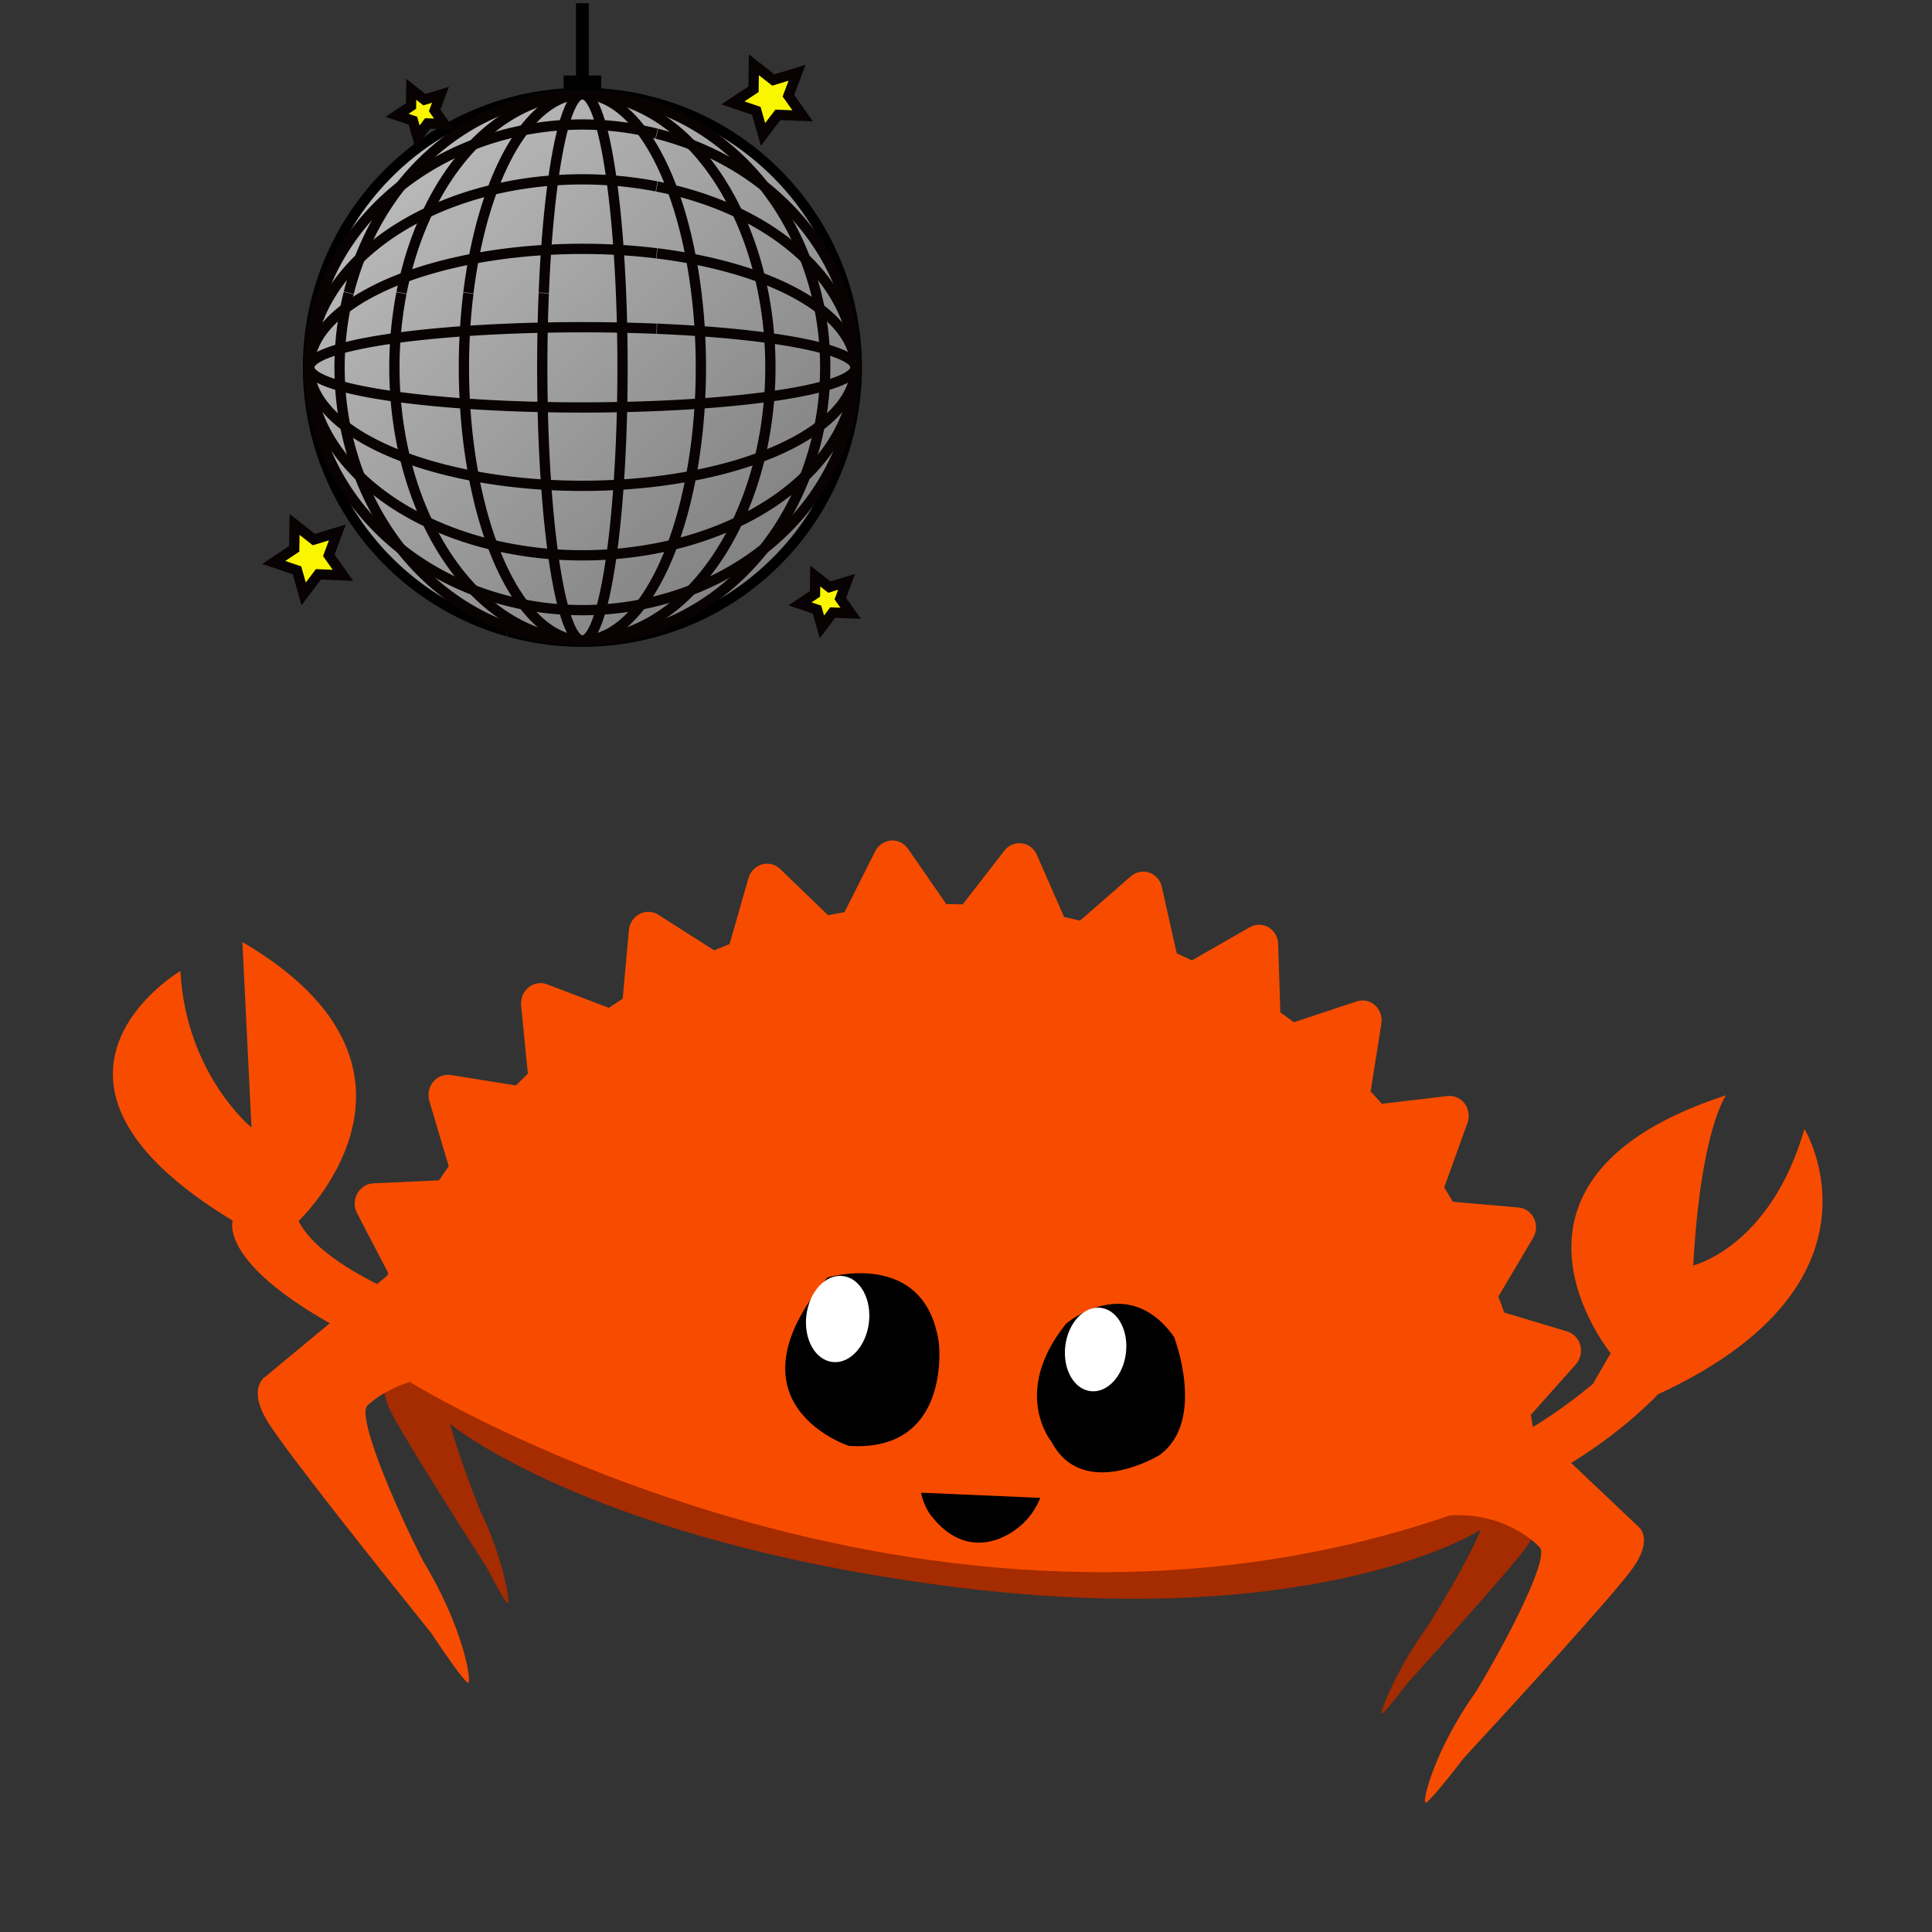 <?xml version="1.0" encoding="UTF-8" standalone="no"?>
<!-- Created with Inkscape (http://www.inkscape.org/) -->

<svg
   xmlns:serif="http://www.serif.com/"
   xmlns:dc="http://purl.org/dc/elements/1.1/"
   xmlns:cc="http://creativecommons.org/ns#"
   xmlns:rdf="http://www.w3.org/1999/02/22-rdf-syntax-ns#"
   xmlns:svg="http://www.w3.org/2000/svg"
   xmlns="http://www.w3.org/2000/svg"
   xmlns:xlink="http://www.w3.org/1999/xlink"
   xmlns:sodipodi="http://sodipodi.sourceforge.net/DTD/sodipodi-0.dtd"
   xmlns:inkscape="http://www.inkscape.org/namespaces/inkscape"
   width="372.904mm"
   height="372.904mm"
   viewBox="0 0 372.904 372.904"
   version="1.1"
   id="svg976"
   inkscape:version="0.92.5 (2060ec1f9f, 2020-04-08)"
   sodipodi:docname="disco.svg">
  <rect x="0" y="0" width="372.904" height="372.904" fill="#333333" stroke="none"/>
  <defs
     id="defs970">
    <linearGradient
       inkscape:collect="always"
       id="linearGradient939">
      <stop
         style="stop-color:#bbbbbb;stop-opacity:1;"
         offset="0"
         id="stop935" />
      <stop
         style="stop-color:#bbbbbb;stop-opacity:0;"
         offset="1"
         id="stop937" />
    </linearGradient>
    <inkscape:path-effect
       effect="bspline"
       id="path-effect919"
       is_visible="true"
       weight="33.333"
       steps="2"
       helper_size="0"
       apply_no_weight="true"
       apply_with_weight="true"
       only_selected="false" />
    <linearGradient
       inkscape:collect="always"
       xlink:href="#linearGradient939"
       id="linearGradient941"
       x1="129.331"
       y1="78.521"
       x2="301.724"
       y2="259.595"
       gradientUnits="userSpaceOnUse" />
  </defs>
  <sodipodi:namedview
     id="base"
     pagecolor="#ffffff"
     bordercolor="#666666"
     borderopacity="1.0"
     inkscape:pageopacity="0.0"
     inkscape:pageshadow="2"
     inkscape:zoom="0.32"
     inkscape:cx="583.62477"
     inkscape:cy="598.8781"
     inkscape:document-units="mm"
     inkscape:current-layer="layer3"
     showgrid="false"
     inkscape:window-width="2488"
     inkscape:window-height="1376"
     inkscape:window-x="72"
     inkscape:window-y="27"
     inkscape:window-maximized="1"
     inkscape:snap-global="false" />
  <g
     inkscape:groupmode="layer"
     id="layer3"
     inkscape:label="box"
     transform="translate(-54.09,-47.508)"
     style="display:inline">
    <rect
       style="fill:#000000;fill-opacity:0;stroke:none;stroke-width:0.811;stroke-miterlimit:4;stroke-dasharray:none;stroke-opacity:1"
       id="rect1637"
       width="372.093"
       height="372.093"
       x="54"
       y="47.716"
       inkscape:export-filename="/home/bz/Pictures/disco-logo/frames1/6.png"
       inkscape:export-xdpi="34.874401"
       inkscape:export-ydpi="34.874401" />
    <rect
       style="fill:#000000;fill-opacity:1;stroke:#000000;stroke-width:0.407;stroke-miterlimit:4;stroke-dasharray:none;stroke-opacity:1"
       id="rect905"
       width="2.065"
       height="16.303"
       x="165.468"
       y="48.331"
       inkscape:export-filename="/home/bz/Pictures/disco-logo/frames1/6.png"
       inkscape:export-xdpi="34.874401"
       inkscape:export-ydpi="34.874401" />
    <path
       style="fill:url(#linearGradient941);fill-opacity:1;stroke:#000000;stroke-width:1.982;stroke-miterlimit:4;stroke-dasharray:none;stroke-opacity:1"
       id="path907"
       sodipodi:type="arc"
       sodipodi:cx="166.50017"
       sodipodi:cy="118.4095"
       sodipodi:rx="52.959572"
       sodipodi:ry="52.959572"
       sodipodi:start="1.8473088"
       sodipodi:end="1.8457206"
       sodipodi:open="true"
       d="m 152.042,169.357 a 52.96,52.96 0 0 1 -36.495,-65.386 52.96,52.96 0 0 1 65.371,-36.521 52.96,52.96 0 0 1 36.547,65.357 52.96,52.96 0 0 1 -65.342,36.573"
       inkscape:export-filename="/home/bz/Pictures/disco-logo/frames1/6.png"
       inkscape:export-xdpi="34.874401"
       inkscape:export-ydpi="34.874401" />
    <path
       transform="rotate(90)"
       style="fill:#000000;fill-opacity:0;stroke:#080202;stroke-width:1.982;stroke-miterlimit:4;stroke-dasharray:none;stroke-opacity:1"
       id="path983"
       sodipodi:type="arc"
       sodipodi:cx="118.4095"
       sodipodi:cy="-166.50018"
       sodipodi:rx="52.72768"
       sodipodi:ry="22.868851"
       sodipodi:start="1.8473088"
       sodipodi:end="1.8457206"
       sodipodi:open="true"
       d="m 104.015,-144.5 a 52.728,22.869 0 0 1 -36.336,-28.235 52.728,22.869 0 0 1 65.085,-15.771 52.728,22.869 0 0 1 36.387,28.222 52.728,22.869 0 0 1 -65.056,15.793"
       inkscape:export-filename="/home/bz/Pictures/disco-logo/frames1/6.png"
       inkscape:export-xdpi="34.874401"
       inkscape:export-ydpi="34.874401" />
    <path
       transform="rotate(90)"
       d="m 104.015,-131.592 a 52.728,36.287 0 0 1 -36.336,-44.801 52.728,36.287 0 0 1 65.085,-25.024 52.728,36.287 0 0 1 36.387,44.781 52.728,36.287 0 0 1 -65.056,25.059"
       sodipodi:open="true"
       sodipodi:end="1.8457206"
       sodipodi:start="1.8473088"
       sodipodi:ry="36.286888"
       sodipodi:rx="52.72768"
       sodipodi:cy="-166.5002"
       sodipodi:cx="118.4095"
       sodipodi:type="arc"
       id="path985"
       style="fill:#000000;fill-opacity:0;stroke:#080202;stroke-width:1.982;stroke-miterlimit:4;stroke-dasharray:none;stroke-opacity:1"
       inkscape:export-filename="/home/bz/Pictures/disco-logo/frames1/6.png"
       inkscape:export-xdpi="34.874401"
       inkscape:export-ydpi="34.874401" />
    <path
       transform="rotate(90)"
       d="m 104.015,-159.048 a 52.728,7.746 0 0 1 -36.336,-9.564 52.728,7.746 0 0 1 65.085,-5.342 52.728,7.746 0 0 1 36.387,9.559 52.728,7.746 0 0 1 -65.056,5.349"
       sodipodi:open="true"
       sodipodi:end="1.8457206"
       sodipodi:start="1.8473088"
       sodipodi:ry="7.7461882"
       sodipodi:rx="52.72768"
       sodipodi:cy="-166.5002"
       sodipodi:cx="118.4095"
       sodipodi:type="arc"
       id="path987"
       style="fill:#000000;fill-opacity:0;stroke:#080202;stroke-width:1.982;stroke-miterlimit:4;stroke-dasharray:none;stroke-opacity:1"
       inkscape:export-filename="/home/bz/Pictures/disco-logo/frames1/6.png"
       inkscape:export-xdpi="34.874401"
       inkscape:export-ydpi="34.874401" />
    <path
       style="fill:#000000;fill-opacity:0;stroke:#080202;stroke-width:1.982;stroke-miterlimit:4;stroke-dasharray:none;stroke-opacity:1"
       id="path989"
       sodipodi:type="arc"
       sodipodi:cx="118.4095"
       sodipodi:cy="-166.5002"
       sodipodi:rx="52.72768"
       sodipodi:ry="46.868942"
       sodipodi:start="1.8473088"
       sodipodi:end="1.8457206"
       sodipodi:open="true"
       d="m 104.015,-121.412 a 52.728,46.869 0 0 1 -36.336,-57.866 52.728,46.869 0 0 1 65.085,-32.321 52.728,46.869 0 0 1 36.387,57.84 52.728,46.869 0 0 1 -65.056,32.367"
       transform="rotate(90)"
       inkscape:export-filename="/home/bz/Pictures/disco-logo/frames1/6.png"
       inkscape:export-xdpi="34.874401"
       inkscape:export-ydpi="34.874401" />
    <path
       d="m -180.895,-96.409 a 52.728,22.869 0 0 1 -36.336,-28.235 52.728,22.869 0 0 1 65.085,-15.771 52.728,22.869 0 0 1 36.387,28.222 52.728,22.869 0 0 1 -65.056,15.793"
       sodipodi:open="true"
       sodipodi:end="1.8457206"
       sodipodi:start="1.8473088"
       sodipodi:ry="22.868851"
       sodipodi:rx="52.72768"
       sodipodi:cy="-118.4095"
       sodipodi:cx="-166.50018"
       sodipodi:type="arc"
       id="path991"
       style="fill:#000000;fill-opacity:0;stroke:#080202;stroke-width:1.982;stroke-miterlimit:4;stroke-dasharray:none;stroke-opacity:1"
       transform="scale(-1)"
       inkscape:export-filename="/home/bz/Pictures/disco-logo/frames1/6.png"
       inkscape:export-xdpi="34.874401"
       inkscape:export-ydpi="34.874401" />
    <path
       style="fill:#000000;fill-opacity:0;stroke:#080202;stroke-width:1.982;stroke-miterlimit:4;stroke-dasharray:none;stroke-opacity:1"
       id="path993"
       sodipodi:type="arc"
       sodipodi:cx="-166.5002"
       sodipodi:cy="-118.4095"
       sodipodi:rx="52.72768"
       sodipodi:ry="36.286888"
       sodipodi:start="1.8473088"
       sodipodi:end="1.8457206"
       sodipodi:open="true"
       d="m -180.895,-83.501 a 52.728,36.287 0 0 1 -36.336,-44.801 52.728,36.287 0 0 1 65.085,-25.024 52.728,36.287 0 0 1 36.387,44.781 52.728,36.287 0 0 1 -65.056,25.059"
       transform="scale(-1)"
       inkscape:export-filename="/home/bz/Pictures/disco-logo/frames1/6.png"
       inkscape:export-xdpi="34.874401"
       inkscape:export-ydpi="34.874401" />
    <path
       style="fill:#000000;fill-opacity:0;stroke:#080202;stroke-width:1.982;stroke-miterlimit:4;stroke-dasharray:none;stroke-opacity:1"
       id="path995"
       sodipodi:type="arc"
       sodipodi:cx="-166.5002"
       sodipodi:cy="-118.4095"
       sodipodi:rx="52.72768"
       sodipodi:ry="7.7461882"
       sodipodi:start="1.8473088"
       sodipodi:end="1.8457206"
       sodipodi:open="true"
       d="m -180.895,-110.958 a 52.728,7.746 0 0 1 -36.336,-9.564 52.728,7.746 0 0 1 65.085,-5.342 52.728,7.746 0 0 1 36.387,9.559 52.728,7.746 0 0 1 -65.056,5.349"
       transform="scale(-1)"
       inkscape:export-filename="/home/bz/Pictures/disco-logo/frames1/6.png"
       inkscape:export-xdpi="34.874401"
       inkscape:export-ydpi="34.874401" />
    <path
       transform="scale(-1)"
       d="m -180.895,-73.321 a 52.728,46.869 0 0 1 -36.336,-57.866 52.728,46.869 0 0 1 65.085,-32.321 52.728,46.869 0 0 1 36.387,57.84 52.728,46.869 0 0 1 -65.056,32.367"
       sodipodi:open="true"
       sodipodi:end="1.8457206"
       sodipodi:start="1.8473088"
       sodipodi:ry="46.868942"
       sodipodi:rx="52.72768"
       sodipodi:cy="-118.4095"
       sodipodi:cx="-166.5002"
       sodipodi:type="arc"
       id="path997"
       style="fill:#000000;fill-opacity:0;stroke:#080202;stroke-width:1.982;stroke-miterlimit:4;stroke-dasharray:none;stroke-opacity:1"
       inkscape:export-filename="/home/bz/Pictures/disco-logo/frames1/6.png"
       inkscape:export-xdpi="34.874401"
       inkscape:export-ydpi="34.874401" />
    <rect
       y="62.289"
       x="163.084"
       height="2.345"
       width="6.832"
       id="rect943"
       style="fill:#000000;fill-opacity:1;stroke:#000000;stroke-width:0.407;stroke-miterlimit:4;stroke-dasharray:none;stroke-opacity:1"
       inkscape:export-filename="/home/bz/Pictures/disco-logo/frames1/6.png"
       inkscape:export-xdpi="34.874401"
       inkscape:export-ydpi="34.874401" />
  </g>
  <g
     inkscape:label="1"
     inkscape:groupmode="layer"
     id="layer1"
     transform="translate(248.767,493.635)"
     style="display:none">
    <g
       transform="matrix(0.285,0,0,0.285,-101.399,-228.974)"
       style="clip-rule:evenodd;fill-rule:evenodd;stroke-linejoin:round;stroke-miterlimit:1.414"
       id="Layer-1"
       serif:id="Layer 1"
       inkscape:export-filename="/home/bz/Pictures/disco-logo/frames1/1.png"
       inkscape:export-xdpi="34.874401"
       inkscape:export-ydpi="34.874401">
      <g
         transform="translate(548.147,46.257)"
         id="g900">
        <path
           inkscape:connector-curvature="0"
           d="m 0,-7.203 -12.072,-25.006 c 0.063,-0.947 0.111,-1.898 0.111,-2.853 0,-28.346 -29.478,-54.471 -79.069,-75.389 v 17.393 c -4.836,-1.919 -9.871,-3.787 -15.117,-5.593 v -8.108 c -70.874,-25.56 -176.383,-41.778 -294.241,-41.778 -102.973,0 -196.529,12.38 -265.791,32.554 v 28.246 h -0.002 v -34.188 c -70.96,22.55 -114.954,53.877 -114.954,88.515 0,5.46 1.101,10.838 3.217,16.113 l -7.228,12.867 c 0,0 -5.792,7.512 4.406,23.362 8.994,13.977 54.048,68.685 77.827,97.335 10.214,14.687 17.141,23.734 17.746,22.859 0.955,-1.386 -6.351,-28.961 -26.635,-60.423 -9.466,-16.895 -20.768,-39.283 -27.554,-55.819 18.942,11.99 130.23,68.029 357.232,67.801 231.994,-0.232 335.115,-72.851 346.433,-82.737 -3.955,15.889 -17.468,48.033 -28.245,70.638 -17.706,32.331 -24.12,60.478 -23.296,61.87 0.524,0.878 6.565,-8.441 15.476,-23.543 C -51.025,87.37 -11.739,30.974 -3.889,16.608 5.007,0.323 0,-7.203 0,-7.203"
           style="fill:#a52b00;fill-rule:nonzero"
           id="path898" />
      </g>
      <g
         transform="translate(618.237,-165.22)"
         id="g904">
        <path
           inkscape:connector-curvature="0"
           d="m 0,204.135 -79.343,-58.446 c -0.745,-2.6 -1.49,-5.201 -2.26,-7.781 l 26.062,-37.754 c 2.66,-3.84 3.196,-8.832 1.469,-13.211 -1.731,-4.358 -5.515,-7.482 -9.99,-8.247 l -44.066,-7.479 c -1.709,-3.485 -3.498,-6.916 -5.294,-10.319 L -94.907,18.51 c 1.903,-4.317 1.505,-9.335 -1.022,-13.254 -2.517,-3.937 -6.786,-6.237 -11.338,-6.058 l -44.724,1.625 c -2.315,-3.016 -4.667,-6.003 -7.067,-8.937 l 10.278,-45.432 c 1.042,-4.612 -0.274,-9.443 -3.487,-12.794 -3.195,-3.339 -7.838,-4.722 -12.253,-3.639 l -43.562,10.709 c -2.82,-2.493 -5.688,-4.953 -8.588,-7.365 l 1.567,-46.641 c 0.168,-4.721 -2.033,-9.208 -5.812,-11.829 -3.777,-2.636 -8.57,-3.032 -12.701,-1.074 l -40.638,19.321 c -3.273,-1.878 -6.565,-3.737 -9.892,-5.537 l -7.181,-45.961 c -0.729,-4.656 -3.724,-8.612 -7.919,-10.418 -4.185,-1.817 -8.976,-1.228 -12.648,1.536 l -36.232,27.185 c -3.569,-1.185 -7.153,-2.32 -10.779,-3.407 l -15.617,-43.585 c -1.588,-4.443 -5.25,-7.706 -9.716,-8.624 -4.45,-0.909 -9.028,0.632 -12.114,4.08 l -30.499,34.119 c -3.685,-0.423 -7.377,-0.81 -11.076,-1.131 l -23.549,-39.676 c -2.384,-4.018 -6.597,-6.464 -11.139,-6.464 -4.529,0 -8.75,2.446 -11.118,6.464 l -23.555,39.676 c -3.701,0.321 -7.408,0.708 -11.088,1.131 l -30.499,-34.119 c -3.09,-3.448 -7.684,-4.989 -12.122,-4.08 -4.46,0.93 -8.128,4.181 -9.707,8.624 l -15.629,43.585 c -3.621,1.087 -7.205,2.23 -10.78,3.407 l -36.22,-27.185 c -3.683,-2.774 -8.478,-3.361 -12.668,-1.536 -4.181,1.806 -7.188,5.762 -7.913,10.418 l -7.186,45.961 c -3.322,1.8 -6.614,3.649 -9.895,5.537 l -40.634,-19.321 c -4.127,-1.966 -8.945,-1.562 -12.704,1.074 -3.773,2.621 -5.98,7.108 -5.81,11.829 l 1.562,46.641 c -2.894,2.412 -5.756,4.872 -8.591,7.365 l -43.554,-10.709 c -4.423,-1.074 -9.062,0.3 -12.265,3.639 -3.221,3.351 -4.526,8.182 -3.491,12.794 l 10.257,45.432 c -2.378,2.945 -4.733,5.921 -7.042,8.937 l -44.724,-1.625 c -4.513,-0.135 -8.821,2.121 -11.343,6.058 -2.527,3.919 -2.91,8.937 -1.029,13.254 l 18.528,42.388 c -1.799,3.403 -3.586,6.834 -5.309,10.319 l -44.063,7.479 c -4.479,0.754 -8.252,3.876 -9.994,8.247 -1.728,4.379 -1.167,9.371 1.474,13.211 l 26.066,37.754 c -0.201,0.667 -0.387,1.339 -0.587,2.008 l -73.696,78.285 c 0,0 -11.296,8.851 5.147,29.654 14.5,18.351 88.951,91.096 128.271,129.205 16.606,19.348 27.984,31.329 29.172,30.293 1.876,-1.645 -7.972,-36.847 -40.682,-78.149 -25.216,-37.056 -57.941,-94.049 -50.267,-100.618 0,0 8.729,-11.081 26.242,-19.057 0.641,0.512 -0.662,-0.507 0,0 0,0 369.595,170.491 712.429,2.884 39.164,-7.025 62.873,13.955 62.873,13.955 8.176,4.74 -12.996,63.344 -30.407,102.137 -23.679,44.05 -27.151,78.422 -25.144,79.614 1.268,0.757 9.883,-12.353 22.172,-33.217 C -67.814,332.649 -10.492,252.1 0,232.534 11.895,210.352 0,204.135 0,204.135"
           style="fill:#f74c00;fill-rule:nonzero"
           id="path902" />
      </g>
      <g
         transform="translate(456.643,-215.426)"
         id="g908">
        <path
           inkscape:connector-curvature="0"
           d="m 0,232.466 c 0,0 53.179,-2.466 123.032,-73.462 l 9.898,-21.979 c 0,0 -108.417,-107.848 60.118,-182.291 0,0 -14.755,24.112 -10.426,117.272 0,0 50.815,-17.649 65.714,-99.94 0,0 74.12,97.724 -80.502,189.377 0,0 -72.54,116.289 -174.805,105.15 z"
           style="fill:#f74c00;fill-rule:nonzero"
           id="path906"
           inkscape:transform-center-x="-11.22532"
           inkscape:transform-center-y="-28.330586" />
      </g>
      <g
         transform="translate(215.744,28.256)"
         id="g912">
        <path
           inkscape:connector-curvature="0"
           d="m 0,-78.192 c 0,0 36.935,-40.443 73.871,0 0,0 29.022,53.927 0,80.887 0,0 -47.487,37.748 -73.871,0 0,0 -31.658,-29.659 0,-80.887"
           style="fill-rule:nonzero"
           id="path910" />
      </g>
      <g
         transform="translate(258.508,-34.936)"
         id="g916">
        <path
           inkscape:connector-curvature="0"
           d="m 0,0.004 c 0,15.746 -9.282,28.514 -20.732,28.514 -11.448,0 -20.73,-12.768 -20.73,-28.514 0,-15.75 9.282,-28.518 20.73,-28.518 C -9.282,-28.514 0,-15.746 0,0.004"
           style="fill:#ffffff;fill-rule:nonzero"
           id="path914" />
      </g>
      <g
         transform="translate(50.895,22.631)"
         id="g920">
        <path
           inkscape:connector-curvature="0"
           d="m 0,-83.609 c 0,0 63.355,-28.052 80.648,34.562 0,0 18.114,72.98 -52.03,77.099 0,0 -89.444,-17.228 -28.618,-111.661"
           style="fill-rule:nonzero"
           id="path918" />
      </g>
      <g
         transform="translate(82.715,-33.901)"
         id="g924">
        <path
           inkscape:connector-curvature="0"
           d="m 0,0.002 c 0,16.239 -9.572,29.409 -21.381,29.409 -11.804,0 -21.379,-13.17 -21.379,-29.409 0,-16.244 9.575,-29.411 21.379,-29.411 C -9.572,-29.409 0,-16.242 0,0.002"
           style="fill:#ffffff;fill-rule:nonzero"
           id="path922" />
      </g>
      <g
         transform="translate(132.064,116.469)"
         id="g928">
        <path
           inkscape:connector-curvature="0"
           d="m 0,-40.271 80.796,-6.484 c 0,0 -2.738,13.006 -13.279,22.769 0,0 -27.79,30.47 -59.673,-2.533 0,0 -5.217,-5.629 -7.844,-13.752"
           style="fill-rule:nonzero"
           id="path926" />
      </g>
      <g
         transform="translate(-191.457,-189.327)"
         id="g932"
         inkscape:transform-center-x="13.363477"
         inkscape:transform-center-y="-26.19243">
        <path
           inkscape:connector-curvature="0"
           d="m 0,190.741 c -0.667,0 -1.321,0.049 -1.973,0.101 -26.234,-5.971 -99.973,-25.185 -119.464,-56.363 0,0 99.227,-112.872 -55.86,-185.019 l 18.057,124.878 c 0,0 -47.809,-31.949 -58.126,-101.346 0,0 -116.423,84.494 51.384,165.474 0,0 15.22,57.187 161.349,102.815 l 0.107,-0.435 c 1.471,0.272 2.977,0.435 4.526,0.435 13.808,0 25.003,-11.312 25.003,-25.271 0,-13.956 -11.195,-25.269 -25.003,-25.269"
           style="fill:#f74c00;fill-rule:nonzero"
           id="path930" />
      </g>
    </g>
    <path
       sodipodi:type="star"
       style="fill:#faf600;fill-opacity:1;stroke:#080202;stroke-width:5.995;stroke-miterlimit:4;stroke-dasharray:none;stroke-opacity:1"
       id="path949"
       sodipodi:sides="5"
       sodipodi:cx="-90.910751"
       sodipodi:cy="-468.01376"
       sodipodi:r1="3.6628349"
       sodipodi:r2="1.8314174"
       sodipodi:arg1="0.49934672"
       sodipodi:arg2="1.1276653"
       inkscape:flatsided="false"
       inkscape:rounded="0"
       inkscape:randomized="0"
       d="m -87.695,-466.26 -2.43,-0.099 -1.46,1.946 -0.656,-2.342 -2.302,-0.787 2.025,-1.348 0.037,-2.432 1.908,1.509 2.325,-0.716 -0.846,2.281 z"
       inkscape:transform-center-x="0.070439523"
       inkscape:transform-center-y="0.047089002"
       transform="matrix(0.338,0,0,0.323,-75.683,-323.581)"
       inkscape:export-filename="/home/bz/Pictures/disco-logo/frames1/1.png"
       inkscape:export-xdpi="34.874401"
       inkscape:export-ydpi="34.874401" />
    <path
       transform="matrix(1.148,0,0,1.143,-82,146.548)"
       inkscape:transform-center-y="0.16643122"
       inkscape:transform-center-x="0.23931024"
       d="m -87.695,-466.26 -2.43,-0.099 -1.46,1.946 -0.656,-2.342 -2.302,-0.787 2.025,-1.348 0.037,-2.432 1.908,1.509 2.325,-0.716 -0.846,2.281 z"
       inkscape:randomized="0"
       inkscape:rounded="0"
       inkscape:flatsided="false"
       sodipodi:arg2="1.1276653"
       sodipodi:arg1="0.49934672"
       sodipodi:r2="1.8314174"
       sodipodi:r1="3.6628349"
       sodipodi:cy="-468.01376"
       sodipodi:cx="-90.910751"
       sodipodi:sides="5"
       id="path951"
       style="fill:#faf600;fill-opacity:1;stroke:#080202;stroke-width:1.73;stroke-miterlimit:4;stroke-dasharray:none;stroke-opacity:1"
       sodipodi:type="star"
       inkscape:export-filename="/home/bz/Pictures/disco-logo/frames1/1.png"
       inkscape:export-xdpi="34.874401"
       inkscape:export-ydpi="34.874401" />
    <path
       transform="matrix(1.639,0,0,1.63,56.299,385.86)"
       inkscape:transform-center-y="0.2373264"
       inkscape:transform-center-x="0.34164752"
       d="m -87.695,-466.26 -2.43,-0.099 -1.46,1.946 -0.656,-2.342 -2.302,-0.787 2.025,-1.348 0.037,-2.432 1.908,1.509 2.325,-0.716 -0.846,2.281 z"
       inkscape:randomized="0"
       inkscape:rounded="0"
       inkscape:flatsided="false"
       sodipodi:arg2="1.1276653"
       sodipodi:arg1="0.49934672"
       sodipodi:r2="1.8314174"
       sodipodi:r1="3.6628349"
       sodipodi:cy="-468.01376"
       sodipodi:cx="-90.910751"
       sodipodi:sides="5"
       id="path955"
       style="fill:#faf600;fill-opacity:1;stroke:#080202;stroke-width:1.212;stroke-miterlimit:4;stroke-dasharray:none;stroke-opacity:1"
       sodipodi:type="star"
       inkscape:export-filename="/home/bz/Pictures/disco-logo/frames1/1.png"
       inkscape:export-xdpi="34.874401"
       inkscape:export-ydpi="34.874401" />
    <path
       sodipodi:type="star"
       style="fill:#faf600;fill-opacity:1;stroke:#080202;stroke-width:1.168;stroke-miterlimit:4;stroke-dasharray:none;stroke-opacity:1"
       id="path959"
       sodipodi:sides="5"
       sodipodi:cx="-90.910751"
       sodipodi:cy="-468.01376"
       sodipodi:r1="3.6628349"
       sodipodi:r2="1.8314174"
       sodipodi:arg1="0.49934672"
       sodipodi:arg2="1.1276653"
       inkscape:flatsided="false"
       inkscape:rounded="0"
       inkscape:randomized="0"
       d="m -87.695,-466.26 -2.43,-0.099 -1.46,1.946 -0.656,-2.342 -2.302,-0.787 2.025,-1.348 0.037,-2.432 1.908,1.509 2.325,-0.716 -0.846,2.281 z"
       inkscape:transform-center-x="0.35463695"
       inkscape:transform-center-y="0.24645528"
       transform="matrix(1.702,0,0,1.693,-16.795,319.013)"
       inkscape:export-filename="/home/bz/Pictures/disco-logo/frames1/1.png"
       inkscape:export-xdpi="34.874401"
       inkscape:export-ydpi="34.874401" />
  </g>
  <g
     style="display:none"
     transform="translate(248.767,493.635)"
     id="g1008"
     inkscape:groupmode="layer"
     inkscape:label="2">
    <g
       serif:id="Layer 1"
       id="g998"
       style="clip-rule:evenodd;fill-rule:evenodd;stroke-linejoin:round;stroke-miterlimit:1.414"
       transform="matrix(0.284,-0.021,0.021,0.284,-99.47,-225.15)"
       inkscape:export-filename="/home/bz/Pictures/disco-logo/frames1/2.png"
       inkscape:export-xdpi="34.874401"
       inkscape:export-ydpi="34.874401">
      <g
         id="g963"
         transform="translate(548.147,46.257)"
         inkscape:export-filename="/home/bz/Pictures/disco-logo/frames/2.png"
         inkscape:export-xdpi="34.874401"
         inkscape:export-ydpi="34.874401">
        <path
           id="path961"
           style="fill:#a52b00;fill-rule:nonzero"
           d="m 0,-7.203 -12.072,-25.006 c 0.063,-0.947 0.111,-1.898 0.111,-2.853 0,-28.346 -29.478,-54.471 -79.069,-75.389 v 17.393 c -4.836,-1.919 -9.871,-3.787 -15.117,-5.593 v -8.108 c -70.874,-25.56 -176.383,-41.778 -294.241,-41.778 -102.973,0 -196.529,12.38 -265.791,32.554 v 28.246 h -0.002 v -34.188 c -70.96,22.55 -114.954,53.877 -114.954,88.515 0,5.46 1.101,10.838 3.217,16.113 l -7.228,12.867 c 0,0 -5.792,7.512 4.406,23.362 8.994,13.977 54.048,68.685 77.827,97.335 10.214,14.687 17.141,23.734 17.746,22.859 0.955,-1.386 -6.351,-28.961 -26.635,-60.423 -9.466,-16.895 -20.768,-39.283 -27.554,-55.819 18.942,11.99 130.23,68.029 357.232,67.801 231.994,-0.232 335.115,-72.851 346.433,-82.737 -3.955,15.889 -17.468,48.033 -28.245,70.638 -17.706,32.331 -24.12,60.478 -23.296,61.87 0.524,0.878 6.565,-8.441 15.476,-23.543 C -51.025,87.37 -11.739,30.974 -3.889,16.608 5.007,0.323 0,-7.203 0,-7.203"
           inkscape:connector-curvature="0" />
      </g>
      <g
         id="g967"
         transform="translate(618.237,-165.22)"
         inkscape:export-filename="/home/bz/Pictures/disco-logo/frames/2.png"
         inkscape:export-xdpi="34.874401"
         inkscape:export-ydpi="34.874401">
        <path
           id="path965"
           style="fill:#f74c00;fill-rule:nonzero"
           d="m 0,204.135 -79.343,-58.446 c -0.745,-2.6 -1.49,-5.201 -2.26,-7.781 l 26.062,-37.754 c 2.66,-3.84 3.196,-8.832 1.469,-13.211 -1.731,-4.358 -5.515,-7.482 -9.99,-8.247 l -44.066,-7.479 c -1.709,-3.485 -3.498,-6.916 -5.294,-10.319 L -94.907,18.51 c 1.903,-4.317 1.505,-9.335 -1.022,-13.254 -2.517,-3.937 -6.786,-6.237 -11.338,-6.058 l -44.724,1.625 c -2.315,-3.016 -4.667,-6.003 -7.067,-8.937 l 10.278,-45.432 c 1.042,-4.612 -0.274,-9.443 -3.487,-12.794 -3.195,-3.339 -7.838,-4.722 -12.253,-3.639 l -43.562,10.709 c -2.82,-2.493 -5.688,-4.953 -8.588,-7.365 l 1.567,-46.641 c 0.168,-4.721 -2.033,-9.208 -5.812,-11.829 -3.777,-2.636 -8.57,-3.032 -12.701,-1.074 l -40.638,19.321 c -3.273,-1.878 -6.565,-3.737 -9.892,-5.537 l -7.181,-45.961 c -0.729,-4.656 -3.724,-8.612 -7.919,-10.418 -4.185,-1.817 -8.976,-1.228 -12.648,1.536 l -36.232,27.185 c -3.569,-1.185 -7.153,-2.32 -10.779,-3.407 l -15.617,-43.585 c -1.588,-4.443 -5.25,-7.706 -9.716,-8.624 -4.45,-0.909 -9.028,0.632 -12.114,4.08 l -30.499,34.119 c -3.685,-0.423 -7.377,-0.81 -11.076,-1.131 l -23.549,-39.676 c -2.384,-4.018 -6.597,-6.464 -11.139,-6.464 -4.529,0 -8.75,2.446 -11.118,6.464 l -23.555,39.676 c -3.701,0.321 -7.408,0.708 -11.088,1.131 l -30.499,-34.119 c -3.09,-3.448 -7.684,-4.989 -12.122,-4.08 -4.46,0.93 -8.128,4.181 -9.707,8.624 l -15.629,43.585 c -3.621,1.087 -7.205,2.23 -10.78,3.407 l -36.22,-27.185 c -3.683,-2.774 -8.478,-3.361 -12.668,-1.536 -4.181,1.806 -7.188,5.762 -7.913,10.418 l -7.186,45.961 c -3.322,1.8 -6.614,3.649 -9.895,5.537 l -40.634,-19.321 c -4.127,-1.966 -8.945,-1.562 -12.704,1.074 -3.773,2.621 -5.98,7.108 -5.81,11.829 l 1.562,46.641 c -2.894,2.412 -5.756,4.872 -8.591,7.365 l -43.554,-10.709 c -4.423,-1.074 -9.062,0.3 -12.265,3.639 -3.221,3.351 -4.526,8.182 -3.491,12.794 l 10.257,45.432 c -2.378,2.945 -4.733,5.921 -7.042,8.937 l -44.724,-1.625 c -4.513,-0.135 -8.821,2.121 -11.343,6.058 -2.527,3.919 -2.91,8.937 -1.029,13.254 l 18.528,42.388 c -1.799,3.403 -3.586,6.834 -5.309,10.319 l -44.063,7.479 c -4.479,0.754 -8.252,3.876 -9.994,8.247 -1.728,4.379 -1.167,9.371 1.474,13.211 l 26.066,37.754 c -0.201,0.667 -0.387,1.339 -0.587,2.008 l -73.696,78.285 c 0,0 -11.296,8.851 5.147,29.654 14.5,18.351 88.951,91.096 128.271,129.205 16.606,19.348 27.984,31.329 29.172,30.293 1.876,-1.645 -7.972,-36.847 -40.682,-78.149 -25.216,-37.056 -57.941,-94.049 -50.267,-100.618 0,0 8.729,-11.081 26.242,-19.057 0.641,0.512 -0.662,-0.507 0,0 0,0 369.595,170.491 712.429,2.884 39.164,-7.025 62.873,13.955 62.873,13.955 8.176,4.74 -12.996,63.344 -30.407,102.137 -23.679,44.05 -27.151,78.422 -25.144,79.614 1.268,0.757 9.883,-12.353 22.172,-33.217 C -67.814,332.649 -10.492,252.1 0,232.534 11.895,210.352 0,204.135 0,204.135"
           inkscape:connector-curvature="0" />
      </g>
      <g
         id="g971"
         transform="rotate(14.742,1157.667,1864.832)"
         inkscape:transform-center-x="-13.816578"
         inkscape:transform-center-y="-25.72719">
        <path
           inkscape:transform-center-y="-28.330586"
           inkscape:transform-center-x="-11.22532"
           id="path969"
           style="fill:#f74c00;fill-rule:nonzero"
           d="m 0,232.466 c 0,0 53.179,-2.466 123.032,-73.462 l 9.898,-21.979 c 0,0 -89.716,-98.127 78.819,-172.57 0,0 -33.456,14.391 -29.127,107.551 0,0 29.12,-20.2 44.019,-102.491 0,0 95.815,100.275 -58.807,191.928 0,0 -72.54,116.289 -174.805,105.15 z"
           inkscape:connector-curvature="0"
           sodipodi:nodetypes="ccccccccc"
           inkscape:export-filename="/home/bz/Pictures/disco-logo/frames/2.png"
           inkscape:export-xdpi="34.874401"
           inkscape:export-ydpi="34.874401" />
      </g>
      <g
         id="g975"
         transform="translate(215.744,28.256)"
         inkscape:export-filename="/home/bz/Pictures/disco-logo/frames/2.png"
         inkscape:export-xdpi="34.874401"
         inkscape:export-ydpi="34.874401">
        <path
           id="path973"
           style="fill-rule:nonzero"
           d="m 0,-78.192 c 0,0 36.935,-40.443 73.871,0 0,0 29.022,53.927 0,80.887 0,0 -47.487,37.748 -73.871,0 0,0 -31.658,-29.659 0,-80.887"
           inkscape:connector-curvature="0" />
      </g>
      <g
         id="g979"
         transform="translate(258.508,-34.936)"
         inkscape:export-filename="/home/bz/Pictures/disco-logo/frames/2.png"
         inkscape:export-xdpi="34.874401"
         inkscape:export-ydpi="34.874401">
        <path
           id="path977"
           style="fill:#ffffff;fill-rule:nonzero"
           d="m 0,0.004 c 0,15.746 -9.282,28.514 -20.732,28.514 -11.448,0 -20.73,-12.768 -20.73,-28.514 0,-15.75 9.282,-28.518 20.73,-28.518 C -9.282,-28.514 0,-15.746 0,0.004"
           inkscape:connector-curvature="0" />
      </g>
      <g
         id="g983"
         transform="translate(50.895,22.631)"
         inkscape:export-filename="/home/bz/Pictures/disco-logo/frames/2.png"
         inkscape:export-xdpi="34.874401"
         inkscape:export-ydpi="34.874401">
        <path
           id="path981"
           style="fill-rule:nonzero"
           d="m 0,-83.609 c 0,0 63.355,-28.052 80.648,34.562 0,0 18.114,72.98 -52.03,77.099 0,0 -89.444,-17.228 -28.618,-111.661"
           inkscape:connector-curvature="0" />
      </g>
      <g
         id="g988"
         transform="translate(82.715,-33.901)"
         inkscape:export-filename="/home/bz/Pictures/disco-logo/frames/2.png"
         inkscape:export-xdpi="34.874401"
         inkscape:export-ydpi="34.874401">
        <path
           id="path986"
           style="fill:#ffffff;fill-rule:nonzero"
           d="m 0,0.002 c 0,16.239 -9.572,29.409 -21.381,29.409 -11.804,0 -21.379,-13.17 -21.379,-29.409 0,-16.244 9.575,-29.411 21.379,-29.411 C -9.572,-29.409 0,-16.242 0,0.002"
           inkscape:connector-curvature="0" />
      </g>
      <g
         id="g992"
         transform="translate(132.064,116.469)"
         inkscape:export-filename="/home/bz/Pictures/disco-logo/frames/2.png"
         inkscape:export-xdpi="34.874401"
         inkscape:export-ydpi="34.874401">
        <path
           id="path990"
           style="fill-rule:nonzero"
           d="m 0,-40.271 80.796,-6.484 c 0,0 -2.738,13.006 -13.279,22.769 0,0 -27.79,30.47 -59.673,-2.533 0,0 -5.217,-5.629 -7.844,-13.752"
           inkscape:connector-curvature="0" />
      </g>
      <g
         inkscape:transform-center-y="-26.19243"
         inkscape:transform-center-x="13.363477"
         id="g996"
         transform="translate(-191.457,-189.327)"
         inkscape:export-filename="/home/bz/Pictures/disco-logo/frames/2.png"
         inkscape:export-xdpi="34.874401"
         inkscape:export-ydpi="34.874401">
        <path
           id="path994"
           style="fill:#f74c00;fill-rule:nonzero"
           d="m -2.506,207.475 c -0.651,-0.146 -1.3,-0.241 -1.947,-0.333 -24.292,-11.565 -92.042,-46.445 -104.24,-81.132 0,0 100.464,-78.162 -35.083,-182.489 l 11.352,115.534 c 0,0 -36.581,-43.174 -31.467,-113.147 0,0 -135.168,58.519 10.859,174.247 0,0 -19.08,37.711 113.528,114.201 l -1.253,-12.382 c 1.376,0.587 -7.178,-8.652 12.818,4.009 13.474,3.021 41.249,25.239 44.302,11.618 3.053,-13.618 -5.396,-27.106 -18.869,-30.127"
           inkscape:connector-curvature="0"
           inkscape:transform-center-x="7.2770584"
           inkscape:transform-center-y="-26.322571"
           sodipodi:nodetypes="ccccccccccsc" />
      </g>
      <g
         inkscape:transform-center-y="-25.72719"
         inkscape:transform-center-x="-13.816578"
         transform="rotate(14.742,1157.667,1864.832)"
         id="g1091"
         inkscape:export-filename="/home/bz/Pictures/disco-logo/frames/2.png"
         inkscape:export-xdpi="34.874401"
         inkscape:export-ydpi="34.874401">
        <path
           inkscape:connector-curvature="0"
           d="m 0,232.466 c 0,0 53.179,-2.466 123.032,-73.462 l 9.898,-21.979 c 0,0 -87.144,-99.641 81.391,-174.084 0,0 -36.028,15.905 -31.699,109.065 0,0 28.967,-21.988 43.866,-104.279 0,0 95.968,102.063 -58.654,193.716 0,0 -72.54,116.289 -174.805,105.15 z"
           style="fill:#f74c00;fill-rule:nonzero"
           id="path1089"
           inkscape:transform-center-x="-11.22532"
           inkscape:transform-center-y="-28.330586"
           sodipodi:nodetypes="ccccccccc" />
      </g>
    </g>
    <path
       transform="matrix(0.627,0,0,0.619,-48.168,-186.333)"
       inkscape:transform-center-y="0.090122771"
       inkscape:transform-center-x="0.13077806"
       d="m -87.695,-466.26 -2.43,-0.099 -1.46,1.946 -0.656,-2.342 -2.302,-0.787 2.025,-1.348 0.037,-2.432 1.908,1.509 2.325,-0.716 -0.846,2.281 z"
       inkscape:randomized="0"
       inkscape:rounded="0"
       inkscape:flatsided="false"
       sodipodi:arg2="1.1276653"
       sodipodi:arg1="0.49934672"
       sodipodi:r2="1.8314174"
       sodipodi:r1="3.6628349"
       sodipodi:cy="-468.01376"
       sodipodi:cx="-90.910751"
       sodipodi:sides="5"
       id="path1000"
       style="fill:#faf600;fill-opacity:1;stroke:#080202;stroke-width:3.18;stroke-miterlimit:4;stroke-dasharray:none;stroke-opacity:1"
       sodipodi:type="star"
       inkscape:export-filename="/home/bz/Pictures/disco-logo/frames1/2.png"
       inkscape:export-xdpi="34.874401"
       inkscape:export-ydpi="34.874401" />
    <path
       sodipodi:type="star"
       style="fill:#faf600;fill-opacity:1;stroke:#080202;stroke-width:1.416;stroke-miterlimit:4;stroke-dasharray:none;stroke-opacity:1"
       id="path1002"
       sodipodi:sides="5"
       sodipodi:cx="-90.910751"
       sodipodi:cy="-468.01376"
       sodipodi:r1="3.6628349"
       sodipodi:r2="1.8314174"
       sodipodi:arg1="0.49934672"
       sodipodi:arg2="1.1276653"
       inkscape:flatsided="false"
       inkscape:rounded="0"
       inkscape:randomized="0"
       d="m -87.695,-466.26 -2.43,-0.099 -1.46,1.946 -0.656,-2.342 -2.302,-0.787 2.025,-1.348 0.037,-2.432 1.908,1.509 2.325,-0.716 -0.846,2.281 z"
       inkscape:transform-center-x="0.29251926"
       inkscape:transform-center-y="0.20333321"
       transform="matrix(1.404,0,0,1.397,-59.583,266.036)"
       inkscape:export-filename="/home/bz/Pictures/disco-logo/frames1/2.png"
       inkscape:export-xdpi="34.874401"
       inkscape:export-ydpi="34.874401" />
    <path
       sodipodi:type="star"
       style="fill:#faf600;fill-opacity:1;stroke:#080202;stroke-width:0.943;stroke-miterlimit:4;stroke-dasharray:none;stroke-opacity:1"
       id="path1004"
       sodipodi:sides="5"
       sodipodi:cx="-90.910751"
       sodipodi:cy="-468.01376"
       sodipodi:r1="3.6628349"
       sodipodi:r2="1.8314174"
       sodipodi:arg1="0.49934672"
       sodipodi:arg2="1.1276653"
       inkscape:flatsided="false"
       inkscape:rounded="0"
       inkscape:randomized="0"
       d="m -87.695,-466.26 -2.43,-0.099 -1.46,1.946 -0.656,-2.342 -2.302,-0.787 2.025,-1.348 0.037,-2.432 1.908,1.509 2.325,-0.716 -0.846,2.281 z"
       inkscape:transform-center-x="0.43923964"
       inkscape:transform-center-y="0.30502432"
       transform="matrix(2.108,0,0,2.096,100.603,605.048)"
       inkscape:export-filename="/home/bz/Pictures/disco-logo/frames1/2.png"
       inkscape:export-xdpi="34.874401"
       inkscape:export-ydpi="34.874401" />
    <path
       transform="matrix(2.042,0,0,2.031,13.087,476.08)"
       inkscape:transform-center-y="0.29569954"
       inkscape:transform-center-x="0.42558661"
       d="m -87.695,-466.26 -2.43,-0.099 -1.46,1.946 -0.656,-2.342 -2.302,-0.787 2.025,-1.348 0.037,-2.432 1.908,1.509 2.325,-0.716 -0.846,2.281 z"
       inkscape:randomized="0"
       inkscape:rounded="0"
       inkscape:flatsided="false"
       sodipodi:arg2="1.1276653"
       sodipodi:arg1="0.49934672"
       sodipodi:r2="1.8314174"
       sodipodi:r1="3.6628349"
       sodipodi:cy="-468.01376"
       sodipodi:cx="-90.910751"
       sodipodi:sides="5"
       id="path1006"
       style="fill:#faf600;fill-opacity:1;stroke:#080202;stroke-width:0.973;stroke-miterlimit:4;stroke-dasharray:none;stroke-opacity:1"
       sodipodi:type="star"
       inkscape:export-filename="/home/bz/Pictures/disco-logo/frames1/2.png"
       inkscape:export-xdpi="34.874401"
       inkscape:export-ydpi="34.874401" />
  </g>
  <g
     inkscape:label="3"
     inkscape:groupmode="layer"
     id="g1056"
     transform="translate(248.767,493.635)"
     style="display:none">
    <g
       transform="matrix(0.282,-0.036,0.036,0.282,-96.433,-220.746)"
       style="clip-rule:evenodd;fill-rule:evenodd;stroke-linejoin:round;stroke-miterlimit:1.414"
       id="g1046"
       serif:id="Layer 1"
       inkscape:export-filename="/home/bz/Pictures/disco-logo/frames1/3.png"
       inkscape:export-xdpi="34.874401"
       inkscape:export-ydpi="34.874401">
      <g
         transform="translate(548.147,46.257)"
         id="g1012">
        <path
           inkscape:connector-curvature="0"
           d="m 0,-7.203 -12.072,-25.006 c 0.063,-0.947 0.111,-1.898 0.111,-2.853 0,-28.346 -29.478,-54.471 -79.069,-75.389 v 17.393 c -4.836,-1.919 -9.871,-3.787 -15.117,-5.593 v -8.108 c -70.874,-25.56 -176.383,-41.778 -294.241,-41.778 -102.973,0 -196.529,12.38 -265.791,32.554 v 28.246 h -0.002 v -34.188 c -70.96,22.55 -114.954,53.877 -114.954,88.515 0,5.46 1.101,10.838 3.217,16.113 l -7.228,12.867 c 0,0 -5.792,7.512 4.406,23.362 8.994,13.977 54.048,68.685 77.827,97.335 10.214,14.687 17.141,23.734 17.746,22.859 0.955,-1.386 -6.351,-28.961 -26.635,-60.423 -9.466,-16.895 -20.768,-39.283 -27.554,-55.819 18.942,11.99 130.23,68.029 357.232,67.801 231.994,-0.232 335.115,-72.851 346.433,-82.737 -3.955,15.889 -17.468,48.033 -28.245,70.638 -17.706,32.331 -24.12,60.478 -23.296,61.87 0.524,0.878 6.565,-8.441 15.476,-23.543 C -51.025,87.37 -11.739,30.974 -3.889,16.608 5.007,0.323 0,-7.203 0,-7.203"
           style="fill:#a52b00;fill-rule:nonzero"
           id="path1010" />
      </g>
      <g
         transform="translate(618.237,-165.22)"
         id="g1016">
        <path
           inkscape:connector-curvature="0"
           d="m 0,204.135 -79.343,-58.446 c -0.745,-2.6 -1.49,-5.201 -2.26,-7.781 l 26.062,-37.754 c 2.66,-3.84 3.196,-8.832 1.469,-13.211 -1.731,-4.358 -5.515,-7.482 -9.99,-8.247 l -44.066,-7.479 c -1.709,-3.485 -3.498,-6.916 -5.294,-10.319 L -94.907,18.51 c 1.903,-4.317 1.505,-9.335 -1.022,-13.254 -2.517,-3.937 -6.786,-6.237 -11.338,-6.058 l -44.724,1.625 c -2.315,-3.016 -4.667,-6.003 -7.067,-8.937 l 10.278,-45.432 c 1.042,-4.612 -0.274,-9.443 -3.487,-12.794 -3.195,-3.339 -7.838,-4.722 -12.253,-3.639 l -43.562,10.709 c -2.82,-2.493 -5.688,-4.953 -8.588,-7.365 l 1.567,-46.641 c 0.168,-4.721 -2.033,-9.208 -5.812,-11.829 -3.777,-2.636 -8.57,-3.032 -12.701,-1.074 l -40.638,19.321 c -3.273,-1.878 -6.565,-3.737 -9.892,-5.537 l -7.181,-45.961 c -0.729,-4.656 -3.724,-8.612 -7.919,-10.418 -4.185,-1.817 -8.976,-1.228 -12.648,1.536 l -36.232,27.185 c -3.569,-1.185 -7.153,-2.32 -10.779,-3.407 l -15.617,-43.585 c -1.588,-4.443 -5.25,-7.706 -9.716,-8.624 -4.45,-0.909 -9.028,0.632 -12.114,4.08 l -30.499,34.119 c -3.685,-0.423 -7.377,-0.81 -11.076,-1.131 l -23.549,-39.676 c -2.384,-4.018 -6.597,-6.464 -11.139,-6.464 -4.529,0 -8.75,2.446 -11.118,6.464 l -23.555,39.676 c -3.701,0.321 -7.408,0.708 -11.088,1.131 l -30.499,-34.119 c -3.09,-3.448 -7.684,-4.989 -12.122,-4.08 -4.46,0.93 -8.128,4.181 -9.707,8.624 l -15.629,43.585 c -3.621,1.087 -7.205,2.23 -10.78,3.407 l -36.22,-27.185 c -3.683,-2.774 -8.478,-3.361 -12.668,-1.536 -4.181,1.806 -7.188,5.762 -7.913,10.418 l -7.186,45.961 c -3.322,1.8 -6.614,3.649 -9.895,5.537 l -40.634,-19.321 c -4.127,-1.966 -8.945,-1.562 -12.704,1.074 -3.773,2.621 -5.98,7.108 -5.81,11.829 l 1.562,46.641 c -2.894,2.412 -5.756,4.872 -8.591,7.365 l -43.554,-10.709 c -4.423,-1.074 -9.062,0.3 -12.265,3.639 -3.221,3.351 -4.526,8.182 -3.491,12.794 l 10.257,45.432 c -2.378,2.945 -4.733,5.921 -7.042,8.937 l -44.724,-1.625 c -4.513,-0.135 -8.821,2.121 -11.343,6.058 -2.527,3.919 -2.91,8.937 -1.029,13.254 l 18.528,42.388 c -1.799,3.403 -3.586,6.834 -5.309,10.319 l -44.063,7.479 c -4.479,0.754 -8.252,3.876 -9.994,8.247 -1.728,4.379 -1.167,9.371 1.474,13.211 l 26.066,37.754 c -0.201,0.667 -0.387,1.339 -0.587,2.008 l -73.696,78.285 c 0,0 -11.296,8.851 5.147,29.654 14.5,18.351 88.951,91.096 128.271,129.205 16.606,19.348 27.984,31.329 29.172,30.293 1.876,-1.645 -7.972,-36.847 -40.682,-78.149 -25.216,-37.056 -57.941,-94.049 -50.267,-100.618 0,0 8.729,-11.081 26.242,-19.057 0.641,0.512 -0.662,-0.507 0,0 0,0 369.595,170.491 712.429,2.884 39.164,-7.025 62.873,13.955 62.873,13.955 8.176,4.74 -12.996,63.344 -30.407,102.137 -23.679,44.05 -27.151,78.422 -25.144,79.614 1.268,0.757 9.883,-12.353 22.172,-33.217 C -67.814,332.649 -10.492,252.1 0,232.534 11.895,210.352 0,204.135 0,204.135"
           style="fill:#f74c00;fill-rule:nonzero"
           id="path1014" />
      </g>
      <g
         inkscape:transform-center-y="-23.441386"
         inkscape:transform-center-x="-16.348075"
         transform="rotate(22.926,856.203,1225.813)"
         id="g1020">
        <path
           inkscape:connector-curvature="0"
           d="m 0,232.466 c 0,0 53.179,-2.466 123.032,-73.462 l 9.898,-21.979 c 0,0 -100.415,-103.428 68.12,-177.871 0,0 -22.757,19.692 -18.428,112.852 0,0 9.731,-26.474 24.63,-108.765 0,0 115.204,106.549 -39.418,198.202 0,0 -72.54,116.289 -174.805,105.15 z"
           style="fill:#f74c00;fill-rule:nonzero"
           id="path1018"
           inkscape:transform-center-x="-11.22532"
           inkscape:transform-center-y="-28.330586"
           sodipodi:nodetypes="ccccccccc" />
      </g>
      <g
         transform="translate(215.744,28.256)"
         id="g1024">
        <path
           inkscape:connector-curvature="0"
           d="m 0,-78.192 c 0,0 36.935,-40.443 73.871,0 0,0 29.022,53.927 0,80.887 0,0 -47.487,37.748 -73.871,0 0,0 -31.658,-29.659 0,-80.887"
           style="fill-rule:nonzero"
           id="path1022" />
      </g>
      <g
         transform="translate(258.508,-34.936)"
         id="g1028">
        <path
           inkscape:connector-curvature="0"
           d="m 0,0.004 c 0,15.746 -9.282,28.514 -20.732,28.514 -11.448,0 -20.73,-12.768 -20.73,-28.514 0,-15.75 9.282,-28.518 20.73,-28.518 C -9.282,-28.514 0,-15.746 0,0.004"
           style="fill:#ffffff;fill-rule:nonzero"
           id="path1026" />
      </g>
      <g
         transform="translate(50.895,22.631)"
         id="g1032">
        <path
           inkscape:connector-curvature="0"
           d="m 0,-83.609 c 0,0 63.355,-28.052 80.648,34.562 0,0 18.114,72.98 -52.03,77.099 0,0 -89.444,-17.228 -28.618,-111.661"
           style="fill-rule:nonzero"
           id="path1030" />
      </g>
      <g
         transform="translate(82.715,-33.901)"
         id="g1036">
        <path
           inkscape:connector-curvature="0"
           d="m 0,0.002 c 0,16.239 -9.572,29.409 -21.381,29.409 -11.804,0 -21.379,-13.17 -21.379,-29.409 0,-16.244 9.575,-29.411 21.379,-29.411 C -9.572,-29.409 0,-16.242 0,0.002"
           style="fill:#ffffff;fill-rule:nonzero"
           id="path1034" />
      </g>
      <g
         transform="translate(132.064,116.469)"
         id="g1040">
        <path
           inkscape:connector-curvature="0"
           d="m 0,-40.271 80.796,-6.484 c 0,0 -2.738,13.006 -13.279,22.769 0,0 -27.79,30.47 -59.673,-2.533 0,0 -5.217,-5.629 -7.844,-13.752"
           style="fill-rule:nonzero"
           id="path1038" />
      </g>
      <g
         transform="rotate(9.631,972.521,-1051.371)"
         id="g1044"
         inkscape:transform-center-x="10.671407"
         inkscape:transform-center-y="-25.831361">
        <path
           sodipodi:nodetypes="ccccccccccsc"
           inkscape:transform-center-y="-26.322571"
           inkscape:transform-center-x="7.2770584"
           inkscape:connector-curvature="0"
           d="m -2.506,207.475 c -0.651,-0.146 -1.3,-0.241 -1.947,-0.333 -24.292,-11.565 -92.042,-46.445 -104.24,-81.132 0,0 102.375,-81.537 -33.172,-185.864 l 9.442,118.91 c 0,0 -24.647,-45.223 -19.533,-115.196 0,0 -147.102,60.568 -1.075,176.296 0,0 -19.08,37.711 113.528,114.201 l -1.253,-12.382 c 1.376,0.587 -7.178,-8.652 12.818,4.009 13.474,3.021 32.732,-0.397 35.786,-14.018 3.053,-13.618 3.121,-1.47 -10.353,-4.491"
           style="fill:#f74c00;fill-rule:nonzero"
           id="path1042" />
      </g>
    </g>
    <path
       sodipodi:type="star"
       style="fill:#faf600;fill-opacity:1;stroke:#080202;stroke-width:1.847;stroke-miterlimit:4;stroke-dasharray:none;stroke-opacity:1"
       id="path1048"
       sodipodi:sides="5"
       sodipodi:cx="-90.910751"
       sodipodi:cy="-468.01376"
       sodipodi:r1="3.6628349"
       sodipodi:r2="1.8314174"
       sodipodi:arg1="0.49934672"
       sodipodi:arg2="1.1276653"
       inkscape:flatsided="false"
       inkscape:rounded="0"
       inkscape:randomized="0"
       d="m -87.695,-466.26 -2.43,-0.099 -1.46,1.946 -0.656,-2.342 -2.302,-0.787 2.025,-1.348 0.037,-2.432 1.908,1.509 2.325,-0.716 -0.846,2.281 z"
       inkscape:transform-center-x="0.2249335"
       inkscape:transform-center-y="0.15528"
       transform="matrix(1.079,0,0,1.067,-5.362,21.528)"
       inkscape:export-filename="/home/bz/Pictures/disco-logo/frames1/3.png"
       inkscape:export-xdpi="34.874401"
       inkscape:export-ydpi="34.874401" />
    <path
       transform="matrix(1.796,0,0,1.787,-25.104,449.897)"
       inkscape:transform-center-y="0.26011518"
       inkscape:transform-center-x="0.37437502"
       d="m -87.695,-466.26 -2.43,-0.099 -1.46,1.946 -0.656,-2.342 -2.302,-0.787 2.025,-1.348 0.037,-2.432 1.908,1.509 2.325,-0.716 -0.846,2.281 z"
       inkscape:randomized="0"
       inkscape:rounded="0"
       inkscape:flatsided="false"
       sodipodi:arg2="1.1276653"
       sodipodi:arg1="0.49934672"
       sodipodi:r2="1.8314174"
       sodipodi:r1="3.6628349"
       sodipodi:cy="-468.01376"
       sodipodi:cx="-90.910751"
       sodipodi:sides="5"
       id="path1050"
       style="fill:#faf600;fill-opacity:1;stroke:#080202;stroke-width:1.106;stroke-miterlimit:4;stroke-dasharray:none;stroke-opacity:1"
       sodipodi:type="star"
       inkscape:export-filename="/home/bz/Pictures/disco-logo/frames1/3.png"
       inkscape:export-xdpi="34.874401"
       inkscape:export-ydpi="34.874401" />
    <path
       transform="matrix(2.704,0,0,2.688,156.987,884.074)"
       inkscape:transform-center-y="0.39118978"
       inkscape:transform-center-x="0.56344902"
       d="m -87.695,-466.26 -2.43,-0.099 -1.46,1.946 -0.656,-2.342 -2.302,-0.787 2.025,-1.348 0.037,-2.432 1.908,1.509 2.325,-0.716 -0.846,2.281 z"
       inkscape:randomized="0"
       inkscape:rounded="0"
       inkscape:flatsided="false"
       sodipodi:arg2="1.1276653"
       sodipodi:arg1="0.49934672"
       sodipodi:r2="1.8314174"
       sodipodi:r1="3.6628349"
       sodipodi:cy="-468.01376"
       sodipodi:cx="-90.910751"
       sodipodi:sides="5"
       id="path1052"
       style="fill:#faf600;fill-opacity:1;stroke:#080202;stroke-width:0.735;stroke-miterlimit:4;stroke-dasharray:none;stroke-opacity:1"
       sodipodi:type="star"
       inkscape:export-filename="/home/bz/Pictures/disco-logo/frames1/3.png"
       inkscape:export-xdpi="34.874401"
       inkscape:export-ydpi="34.874401" />
    <path
       sodipodi:type="star"
       style="fill:#faf600;fill-opacity:1;stroke:#080202;stroke-width:0.801;stroke-miterlimit:4;stroke-dasharray:none;stroke-opacity:1"
       id="path1054"
       sodipodi:sides="5"
       sodipodi:cx="-90.910751"
       sodipodi:cy="-468.01376"
       sodipodi:r1="3.6628349"
       sodipodi:r2="1.8314174"
       sodipodi:arg1="0.49934672"
       sodipodi:arg2="1.1276653"
       inkscape:flatsided="false"
       inkscape:rounded="0"
       inkscape:randomized="0"
       d="m -87.695,-466.26 -2.43,-0.099 -1.46,1.946 -0.656,-2.342 -2.302,-0.787 2.025,-1.348 0.037,-2.432 1.908,1.509 2.325,-0.716 -0.846,2.281 z"
       inkscape:transform-center-x="0.5168566"
       inkscape:transform-center-y="0.35905572"
       transform="matrix(2.48,0,0,2.466,54.515,678.131)"
       inkscape:export-filename="/home/bz/Pictures/disco-logo/frames1/3.png"
       inkscape:export-xdpi="34.874401"
       inkscape:export-ydpi="34.874401" />
  </g>
  <g
     style="display:none"
     transform="translate(248.767,493.635)"
     id="g1087"
     inkscape:groupmode="layer"
     inkscape:label="4">
    <g
       serif:id="Layer 1"
       id="g1077"
       style="clip-rule:evenodd;fill-rule:evenodd;stroke-linejoin:round;stroke-miterlimit:1.414"
       transform="matrix(0.285,-0.009,0.009,0.285,-102.317,-226.29)"
       inkscape:export-filename="/home/bz/Pictures/disco-logo/frames1/4.png"
       inkscape:export-xdpi="34.874401"
       inkscape:export-ydpi="34.874401">
      <g
         id="g1043"
         transform="translate(548.147,46.257)">
        <path
           id="path1041"
           style="fill:#a52b00;fill-rule:nonzero"
           d="m 0,-7.203 -12.072,-25.006 c 0.063,-0.947 0.111,-1.898 0.111,-2.853 0,-28.346 -29.478,-54.471 -79.069,-75.389 v 17.393 c -4.836,-1.919 -9.871,-3.787 -15.117,-5.593 v -8.108 c -70.874,-25.56 -176.383,-41.778 -294.241,-41.778 -102.973,0 -196.529,12.38 -265.791,32.554 v 28.246 h -0.002 v -34.188 c -70.96,22.55 -114.954,53.877 -114.954,88.515 0,5.46 1.101,10.838 3.217,16.113 l -7.228,12.867 c 0,0 -5.792,7.512 4.406,23.362 8.994,13.977 54.048,68.685 77.827,97.335 10.214,14.687 17.141,23.734 17.746,22.859 0.955,-1.386 -6.351,-28.961 -26.635,-60.423 -9.466,-16.895 -20.768,-39.283 -27.554,-55.819 18.942,11.99 130.23,68.029 357.232,67.801 231.994,-0.232 335.115,-72.851 346.433,-82.737 -3.955,15.889 -17.468,48.033 -28.245,70.638 -17.706,32.331 -24.12,60.478 -23.296,61.87 0.524,0.878 6.565,-8.441 15.476,-23.543 C -51.025,87.37 -11.739,30.974 -3.889,16.608 5.007,0.323 0,-7.203 0,-7.203"
           inkscape:connector-curvature="0" />
      </g>
      <g
         id="g1047"
         transform="translate(618.237,-165.22)">
        <path
           id="path1045"
           style="fill:#f74c00;fill-rule:nonzero"
           d="m 0,204.135 -79.343,-58.446 c -0.745,-2.6 -1.49,-5.201 -2.26,-7.781 l 26.062,-37.754 c 2.66,-3.84 3.196,-8.832 1.469,-13.211 -1.731,-4.358 -5.515,-7.482 -9.99,-8.247 l -44.066,-7.479 c -1.709,-3.485 -3.498,-6.916 -5.294,-10.319 L -94.907,18.51 c 1.903,-4.317 1.505,-9.335 -1.022,-13.254 -2.517,-3.937 -6.786,-6.237 -11.338,-6.058 l -44.724,1.625 c -2.315,-3.016 -4.667,-6.003 -7.067,-8.937 l 10.278,-45.432 c 1.042,-4.612 -0.274,-9.443 -3.487,-12.794 -3.195,-3.339 -7.838,-4.722 -12.253,-3.639 l -43.562,10.709 c -2.82,-2.493 -5.688,-4.953 -8.588,-7.365 l 1.567,-46.641 c 0.168,-4.721 -2.033,-9.208 -5.812,-11.829 -3.777,-2.636 -8.57,-3.032 -12.701,-1.074 l -40.638,19.321 c -3.273,-1.878 -6.565,-3.737 -9.892,-5.537 l -7.181,-45.961 c -0.729,-4.656 -3.724,-8.612 -7.919,-10.418 -4.185,-1.817 -8.976,-1.228 -12.648,1.536 l -36.232,27.185 c -3.569,-1.185 -7.153,-2.32 -10.779,-3.407 l -15.617,-43.585 c -1.588,-4.443 -5.25,-7.706 -9.716,-8.624 -4.45,-0.909 -9.028,0.632 -12.114,4.08 l -30.499,34.119 c -3.685,-0.423 -7.377,-0.81 -11.076,-1.131 l -23.549,-39.676 c -2.384,-4.018 -6.597,-6.464 -11.139,-6.464 -4.529,0 -8.75,2.446 -11.118,6.464 l -23.555,39.676 c -3.701,0.321 -7.408,0.708 -11.088,1.131 l -30.499,-34.119 c -3.09,-3.448 -7.684,-4.989 -12.122,-4.08 -4.46,0.93 -8.128,4.181 -9.707,8.624 l -15.629,43.585 c -3.621,1.087 -7.205,2.23 -10.78,3.407 l -36.22,-27.185 c -3.683,-2.774 -8.478,-3.361 -12.668,-1.536 -4.181,1.806 -7.188,5.762 -7.913,10.418 l -7.186,45.961 c -3.322,1.8 -6.614,3.649 -9.895,5.537 l -40.634,-19.321 c -4.127,-1.966 -8.945,-1.562 -12.704,1.074 -3.773,2.621 -5.98,7.108 -5.81,11.829 l 1.562,46.641 c -2.894,2.412 -5.756,4.872 -8.591,7.365 l -43.554,-10.709 c -4.423,-1.074 -9.062,0.3 -12.265,3.639 -3.221,3.351 -4.526,8.182 -3.491,12.794 l 10.257,45.432 c -2.378,2.945 -4.733,5.921 -7.042,8.937 l -44.724,-1.625 c -4.513,-0.135 -8.821,2.121 -11.343,6.058 -2.527,3.919 -2.91,8.937 -1.029,13.254 l 18.528,42.388 c -1.799,3.403 -3.586,6.834 -5.309,10.319 l -44.063,7.479 c -4.479,0.754 -8.252,3.876 -9.994,8.247 -1.728,4.379 -1.167,9.371 1.474,13.211 l 26.066,37.754 c -0.201,0.667 -0.387,1.339 -0.587,2.008 l -73.696,78.285 c 0,0 -11.296,8.851 5.147,29.654 14.5,18.351 88.951,91.096 128.271,129.205 16.606,19.348 27.984,31.329 29.172,30.293 1.876,-1.645 -7.972,-36.847 -40.682,-78.149 -25.216,-37.056 -57.941,-94.049 -50.267,-100.618 0,0 8.729,-11.081 26.242,-19.057 0.641,0.512 -0.662,-0.507 0,0 0,0 369.595,170.491 712.429,2.884 39.164,-7.025 62.873,13.955 62.873,13.955 8.176,4.74 -12.996,63.344 -30.407,102.137 -23.679,44.05 -27.151,78.422 -25.144,79.614 1.268,0.757 9.883,-12.353 22.172,-33.217 C -67.814,332.649 -10.492,252.1 0,232.534 11.895,210.352 0,204.135 0,204.135"
           inkscape:connector-curvature="0" />
      </g>
      <g
         id="g1051"
         transform="rotate(27.202,767.44,1043.065)"
         inkscape:transform-center-x="-17.422246"
         inkscape:transform-center-y="-22.337582">
        <path
           inkscape:transform-center-y="-30.340607"
           inkscape:transform-center-x="-5.8836601"
           id="path1049"
           style="fill:#f74c00;fill-rule:nonzero"
           d="m 7.429,260.996 c 0,0 51.026,-15.18 101.759,-100.889 l 4.323,-23.714 c 0,0 -118.71,-73.473 26.982,-186.255 0,0 -20.982,21.809 5.619,111.195 0,0 17.332,-26.056 12.007,-109.515 0,0 123.192,73.742 -4.857,199.884 0,0 -42.451,130.319 -144.395,144.096 z"
           inkscape:connector-curvature="0"
           sodipodi:nodetypes="ccccccccc" />
      </g>
      <g
         id="g1055"
         transform="translate(215.744,28.256)">
        <path
           id="path1053"
           style="fill-rule:nonzero"
           d="m 0,-78.192 c 0,0 36.935,-40.443 73.871,0 0,0 29.022,53.927 0,80.887 0,0 -47.487,37.748 -73.871,0 0,0 -31.658,-29.659 0,-80.887"
           inkscape:connector-curvature="0" />
      </g>
      <g
         id="g1059"
         transform="translate(258.508,-34.936)">
        <path
           id="path1057"
           style="fill:#ffffff;fill-rule:nonzero"
           d="m 0,0.004 c 0,15.746 -9.282,28.514 -20.732,28.514 -11.448,0 -20.73,-12.768 -20.73,-28.514 0,-15.75 9.282,-28.518 20.73,-28.518 C -9.282,-28.514 0,-15.746 0,0.004"
           inkscape:connector-curvature="0" />
      </g>
      <g
         id="g1063"
         transform="translate(50.895,22.631)">
        <path
           id="path1061"
           style="fill-rule:nonzero"
           d="m 0,-83.609 c 0,0 63.355,-28.052 80.648,34.562 0,0 18.114,72.98 -52.03,77.099 0,0 -89.444,-17.228 -28.618,-111.661"
           inkscape:connector-curvature="0" />
      </g>
      <g
         id="g1067"
         transform="translate(82.715,-33.901)">
        <path
           id="path1065"
           style="fill:#ffffff;fill-rule:nonzero"
           d="m 0,0.002 c 0,16.239 -9.572,29.409 -21.381,29.409 -11.804,0 -21.379,-13.17 -21.379,-29.409 0,-16.244 9.575,-29.411 21.379,-29.411 C -9.572,-29.409 0,-16.242 0,0.002"
           inkscape:connector-curvature="0" />
      </g>
      <g
         id="g1071"
         transform="translate(132.064,116.469)">
        <path
           id="path1069"
           style="fill-rule:nonzero"
           d="m 0,-40.271 80.796,-6.484 c 0,0 -2.738,13.006 -13.279,22.769 0,0 -27.79,30.47 -59.673,-2.533 0,0 -5.217,-5.629 -7.844,-13.752"
           inkscape:connector-curvature="0" />
      </g>
      <g
         inkscape:transform-center-y="-24.85463"
         inkscape:transform-center-x="14.19419"
         id="g1075"
         transform="rotate(-2.06,-5428.87,5364.315)">
        <path
           id="path1073"
           style="fill:#f74c00;fill-rule:nonzero"
           d="m -2.836,208.311 c -0.649,-0.153 -1.297,-0.255 -1.944,-0.353 C -28.95,196.139 -96.332,160.556 -108.169,125.744 c 0,0 111.441,-84.649 -23.012,-190.382 l -0.02,123.184 c 0,0 -24.478,-48.054 -18.635,-117.97 0,0 -147.422,61.608 -2.608,178.851 0,0 -19.472,37.51 112.332,115.378 l -1.124,-12.394 c 1.37,0.602 -7.087,-8.726 12.775,4.143 13.441,3.161 32.734,-0.056 35.93,-13.645 3.195,-13.585 3.136,-1.438 -10.306,-4.599"
           inkscape:connector-curvature="0"
           inkscape:transform-center-x="7.0862562"
           inkscape:transform-center-y="-26.325805"
           sodipodi:nodetypes="ccccccccccsc" />
      </g>
    </g>
    <path
       transform="matrix(1.412,0,0,1.396,26.131,176.727)"
       inkscape:transform-center-y="0.20322867"
       inkscape:transform-center-x="0.29426698"
       d="m -87.695,-466.26 -2.43,-0.099 -1.46,1.946 -0.656,-2.342 -2.302,-0.787 2.025,-1.348 0.037,-2.432 1.908,1.509 2.325,-0.716 -0.846,2.281 z"
       inkscape:randomized="0"
       inkscape:rounded="0"
       inkscape:flatsided="false"
       sodipodi:arg2="1.1276653"
       sodipodi:arg1="0.49934672"
       sodipodi:r2="1.8314174"
       sodipodi:r1="3.6628349"
       sodipodi:cy="-468.01376"
       sodipodi:cx="-90.910751"
       sodipodi:sides="5"
       id="path1079"
       style="fill:#faf600;fill-opacity:1;stroke:#080202;stroke-width:1.412;stroke-miterlimit:4;stroke-dasharray:none;stroke-opacity:1"
       sodipodi:type="star"
       inkscape:export-filename="/home/bz/Pictures/disco-logo/frames1/4.png"
       inkscape:export-xdpi="34.874401"
       inkscape:export-ydpi="34.874401" />
    <path
       sodipodi:type="star"
       style="fill:#faf600;fill-opacity:1;stroke:#080202;stroke-width:1.513;stroke-miterlimit:4;stroke-dasharray:none;stroke-opacity:1"
       id="path1081"
       sodipodi:sides="5"
       sodipodi:cx="-90.910751"
       sodipodi:cy="-468.01376"
       sodipodi:r1="3.6628349"
       sodipodi:r2="1.8314174"
       sodipodi:arg1="0.49934672"
       sodipodi:arg2="1.1276653"
       inkscape:flatsided="false"
       inkscape:rounded="0"
       inkscape:randomized="0"
       d="m -87.695,-466.26 -2.43,-0.099 -1.46,1.946 -0.656,-2.342 -2.302,-0.787 2.025,-1.348 0.037,-2.432 1.908,1.509 2.325,-0.716 -0.846,2.281 z"
       inkscape:transform-center-x="0.27365811"
       inkscape:transform-center-y="0.19021587"
       transform="matrix(1.313,0,0,1.307,-67.518,223.629)"
       inkscape:export-filename="/home/bz/Pictures/disco-logo/frames1/4.png"
       inkscape:export-xdpi="34.874401"
       inkscape:export-ydpi="34.874401" />
    <path
       sodipodi:type="star"
       style="fill:#faf600;fill-opacity:1;stroke:#080202;stroke-width:0.96;stroke-miterlimit:4;stroke-dasharray:none;stroke-opacity:1"
       id="path1083"
       sodipodi:sides="5"
       sodipodi:cx="-90.910751"
       sodipodi:cy="-468.01376"
       sodipodi:r1="3.6628349"
       sodipodi:r2="1.8314174"
       sodipodi:arg1="0.49934672"
       sodipodi:arg2="1.1276653"
       inkscape:flatsided="false"
       inkscape:rounded="0"
       inkscape:randomized="0"
       d="m -87.695,-466.26 -2.43,-0.099 -1.46,1.946 -0.656,-2.342 -2.302,-0.787 2.025,-1.348 0.037,-2.432 1.908,1.509 2.325,-0.716 -0.846,2.281 z"
       inkscape:transform-center-x="0.43129361"
       inkscape:transform-center-y="0.29949169"
       transform="matrix(2.069,0,0,2.058,101.349,587.198)"
       inkscape:export-filename="/home/bz/Pictures/disco-logo/frames1/4.png"
       inkscape:export-xdpi="34.874401"
       inkscape:export-ydpi="34.874401" />
    <path
       transform="matrix(1.846,0,0,1.836,-1.13,385.521)"
       inkscape:transform-center-y="0.26729856"
       inkscape:transform-center-x="0.38469663"
       d="m -87.695,-466.26 -2.43,-0.099 -1.46,1.946 -0.656,-2.342 -2.302,-0.787 2.025,-1.348 0.037,-2.432 1.908,1.509 2.325,-0.716 -0.846,2.281 z"
       inkscape:randomized="0"
       inkscape:rounded="0"
       inkscape:flatsided="false"
       sodipodi:arg2="1.1276653"
       sodipodi:arg1="0.49934672"
       sodipodi:r2="1.8314174"
       sodipodi:r1="3.6628349"
       sodipodi:cy="-468.01376"
       sodipodi:cx="-90.910751"
       sodipodi:sides="5"
       id="path1085"
       style="fill:#faf600;fill-opacity:1;stroke:#080202;stroke-width:1.077;stroke-miterlimit:4;stroke-dasharray:none;stroke-opacity:1"
       sodipodi:type="star"
       inkscape:export-filename="/home/bz/Pictures/disco-logo/frames1/4.png"
       inkscape:export-xdpi="34.874401"
       inkscape:export-ydpi="34.874401" />
  </g>
  <g
     inkscape:label="5"
     inkscape:groupmode="layer"
     id="g1139"
     transform="translate(248.767,493.635)"
     style="display:none">
    <g
       transform="matrix(0.284,0.016,-0.016,0.284,-104.828,-228.894)"
       style="clip-rule:evenodd;fill-rule:evenodd;stroke-linejoin:round;stroke-miterlimit:1.414"
       id="g1129"
       serif:id="Layer 1"
       inkscape:export-filename="/home/bz/Pictures/disco-logo/frames1/5.png"
       inkscape:export-xdpi="34.874401"
       inkscape:export-ydpi="34.874401">
      <g
         transform="translate(548.147,46.257)"
         id="g1095">
        <path
           inkscape:connector-curvature="0"
           d="m 0,-7.203 -12.072,-25.006 c 0.063,-0.947 0.111,-1.898 0.111,-2.853 0,-28.346 -29.478,-54.471 -79.069,-75.389 v 17.393 c -4.836,-1.919 -9.871,-3.787 -15.117,-5.593 v -8.108 c -70.874,-25.56 -176.383,-41.778 -294.241,-41.778 -102.973,0 -196.529,12.38 -265.791,32.554 v 28.246 h -0.002 v -34.188 c -70.96,22.55 -114.954,53.877 -114.954,88.515 0,5.46 1.101,10.838 3.217,16.113 l -7.228,12.867 c 0,0 -5.792,7.512 4.406,23.362 8.994,13.977 54.048,68.685 77.827,97.335 10.214,14.687 17.141,23.734 17.746,22.859 0.955,-1.386 -6.351,-28.961 -26.635,-60.423 -9.466,-16.895 -20.768,-39.283 -27.554,-55.819 18.942,11.99 130.23,68.029 357.232,67.801 231.994,-0.232 335.115,-72.851 346.433,-82.737 -3.955,15.889 -17.468,48.033 -28.245,70.638 -17.706,32.331 -24.12,60.478 -23.296,61.87 0.524,0.878 6.565,-8.441 15.476,-23.543 C -51.025,87.37 -11.739,30.974 -3.889,16.608 5.007,0.323 0,-7.203 0,-7.203"
           style="fill:#a52b00;fill-rule:nonzero"
           id="path1093" />
      </g>
      <g
         transform="translate(618.237,-165.22)"
         id="g1099">
        <path
           inkscape:connector-curvature="0"
           d="m 0,204.135 -79.343,-58.446 c -0.745,-2.6 -1.49,-5.201 -2.26,-7.781 l 26.062,-37.754 c 2.66,-3.84 3.196,-8.832 1.469,-13.211 -1.731,-4.358 -5.515,-7.482 -9.99,-8.247 l -44.066,-7.479 c -1.709,-3.485 -3.498,-6.916 -5.294,-10.319 L -94.907,18.51 c 1.903,-4.317 1.505,-9.335 -1.022,-13.254 -2.517,-3.937 -6.786,-6.237 -11.338,-6.058 l -44.724,1.625 c -2.315,-3.016 -4.667,-6.003 -7.067,-8.937 l 10.278,-45.432 c 1.042,-4.612 -0.274,-9.443 -3.487,-12.794 -3.195,-3.339 -7.838,-4.722 -12.253,-3.639 l -43.562,10.709 c -2.82,-2.493 -5.688,-4.953 -8.588,-7.365 l 1.567,-46.641 c 0.168,-4.721 -2.033,-9.208 -5.812,-11.829 -3.777,-2.636 -8.57,-3.032 -12.701,-1.074 l -40.638,19.321 c -3.273,-1.878 -6.565,-3.737 -9.892,-5.537 l -7.181,-45.961 c -0.729,-4.656 -3.724,-8.612 -7.919,-10.418 -4.185,-1.817 -8.976,-1.228 -12.648,1.536 l -36.232,27.185 c -3.569,-1.185 -7.153,-2.32 -10.779,-3.407 l -15.617,-43.585 c -1.588,-4.443 -5.25,-7.706 -9.716,-8.624 -4.45,-0.909 -9.028,0.632 -12.114,4.08 l -30.499,34.119 c -3.685,-0.423 -7.377,-0.81 -11.076,-1.131 l -23.549,-39.676 c -2.384,-4.018 -6.597,-6.464 -11.139,-6.464 -4.529,0 -8.75,2.446 -11.118,6.464 l -23.555,39.676 c -3.701,0.321 -7.408,0.708 -11.088,1.131 l -30.499,-34.119 c -3.09,-3.448 -7.684,-4.989 -12.122,-4.08 -4.46,0.93 -8.128,4.181 -9.707,8.624 l -15.629,43.585 c -3.621,1.087 -7.205,2.23 -10.78,3.407 l -36.22,-27.185 c -3.683,-2.774 -8.478,-3.361 -12.668,-1.536 -4.181,1.806 -7.188,5.762 -7.913,10.418 l -7.186,45.961 c -3.322,1.8 -6.614,3.649 -9.895,5.537 l -40.634,-19.321 c -4.127,-1.966 -8.945,-1.562 -12.704,1.074 -3.773,2.621 -5.98,7.108 -5.81,11.829 l 1.562,46.641 c -2.894,2.412 -5.756,4.872 -8.591,7.365 l -43.554,-10.709 c -4.423,-1.074 -9.062,0.3 -12.265,3.639 -3.221,3.351 -4.526,8.182 -3.491,12.794 l 10.257,45.432 c -2.378,2.945 -4.733,5.921 -7.042,8.937 l -44.724,-1.625 c -4.513,-0.135 -8.821,2.121 -11.343,6.058 -2.527,3.919 -2.91,8.937 -1.029,13.254 l 18.528,42.388 c -1.799,3.403 -3.586,6.834 -5.309,10.319 l -44.063,7.479 c -4.479,0.754 -8.252,3.876 -9.994,8.247 -1.728,4.379 -1.167,9.371 1.474,13.211 l 26.066,37.754 c -0.201,0.667 -0.387,1.339 -0.587,2.008 l -73.696,78.285 c 0,0 -11.296,8.851 5.147,29.654 14.5,18.351 88.951,91.096 128.271,129.205 16.606,19.348 27.984,31.329 29.172,30.293 1.876,-1.645 -7.972,-36.847 -40.682,-78.149 -25.216,-37.056 -57.941,-94.049 -50.267,-100.618 0,0 8.729,-11.081 26.242,-19.057 0.641,0.512 -0.662,-0.507 0,0 0,0 369.595,170.491 712.429,2.884 39.164,-7.025 62.873,13.955 62.873,13.955 8.176,4.74 -12.996,63.344 -30.407,102.137 -23.679,44.05 -27.151,78.422 -25.144,79.614 1.268,0.757 9.883,-12.353 22.172,-33.217 C -67.814,332.649 -10.492,252.1 0,232.534 11.895,210.352 0,204.135 0,204.135"
           style="fill:#f74c00;fill-rule:nonzero"
           id="path1097" />
      </g>
      <g
         inkscape:transform-center-y="-24.596194"
         inkscape:transform-center-x="-14.625385"
         transform="rotate(15.836,1108.976,1742.897)"
         id="g1103">
        <path
           inkscape:connector-curvature="0"
           d="m 9.861,266.662 c 0,0 50.115,-17.959 96.066,-106.324 l 3.014,-23.916 c 0,0 -135.286,-71.295 3.993,-191.907 0,0 -7.032,27.38 24.438,115.17 0,0 43.401,-31.78 33.502,-114.821 0,0 99.529,71.679 -21.401,204.661 0,0 -45.69,124.853 -146.723,144.207 z"
           style="fill:#f74c00;fill-rule:nonzero"
           id="path1101"
           inkscape:transform-center-x="-4.8019779"
           inkscape:transform-center-y="-30.180582"
           sodipodi:nodetypes="ccccccccc" />
      </g>
      <g
         transform="translate(215.744,28.256)"
         id="g1107">
        <path
           inkscape:connector-curvature="0"
           d="m 0,-78.192 c 0,0 36.935,-40.443 73.871,0 0,0 29.022,53.927 0,80.887 0,0 -47.487,37.748 -73.871,0 0,0 -31.658,-29.659 0,-80.887"
           style="fill-rule:nonzero"
           id="path1105" />
      </g>
      <g
         transform="translate(258.508,-34.936)"
         id="g1111">
        <path
           inkscape:connector-curvature="0"
           d="m 0,0.004 c 0,15.746 -9.282,28.514 -20.732,28.514 -11.448,0 -20.73,-12.768 -20.73,-28.514 0,-15.75 9.282,-28.518 20.73,-28.518 C -9.282,-28.514 0,-15.746 0,0.004"
           style="fill:#ffffff;fill-rule:nonzero"
           id="path1109" />
      </g>
      <g
         transform="translate(50.895,22.631)"
         id="g1115">
        <path
           inkscape:connector-curvature="0"
           d="m 0,-83.609 c 0,0 63.355,-28.052 80.648,34.562 0,0 18.114,72.98 -52.03,77.099 0,0 -89.444,-17.228 -28.618,-111.661"
           style="fill-rule:nonzero"
           id="path1113" />
      </g>
      <g
         transform="translate(82.715,-33.901)"
         id="g1119">
        <path
           inkscape:connector-curvature="0"
           d="m 0,0.002 c 0,16.239 -9.572,29.409 -21.381,29.409 -11.804,0 -21.379,-13.17 -21.379,-29.409 0,-16.244 9.575,-29.411 21.379,-29.411 C -9.572,-29.409 0,-16.242 0,0.002"
           style="fill:#ffffff;fill-rule:nonzero"
           id="path1117" />
      </g>
      <g
         transform="translate(132.064,116.469)"
         id="g1123">
        <path
           inkscape:connector-curvature="0"
           d="m 0,-40.271 80.796,-6.484 c 0,0 -2.738,13.006 -13.279,22.769 0,0 -27.79,30.47 -59.673,-2.533 0,0 -5.217,-5.629 -7.844,-13.752"
           style="fill-rule:nonzero"
           id="path1121" />
      </g>
      <g
         transform="rotate(-2.06,-5428.87,5364.315)"
         id="g1127"
         inkscape:transform-center-x="14.19419"
         inkscape:transform-center-y="-24.85463">
        <path
           sodipodi:nodetypes="ccccccccccsc"
           inkscape:transform-center-y="-25.629971"
           inkscape:transform-center-x="11.187395"
           inkscape:connector-curvature="0"
           d="m 2.282,189.738 c -0.667,-0.005 -1.321,0.04 -1.974,0.087 -26.191,-6.155 -99.794,-25.887 -119.065,-57.201 0,0 100.018,-112.172 -54.558,-185.407 l 17.179,125.002 c 0,0 -47.583,-32.284 -57.412,-101.752 0,0 -117.014,83.674 50.22,165.831 0,0 -10.656,40.897 135.149,87.551 l -3.848,-11.835 c 1.469,0.282 -8.848,-6.935 13.376,1.202 13.808,0.097 31.905,-7.324 32.003,-21.283 0.098,-13.956 2.738,-2.098 -11.07,-2.195"
           style="fill:#f74c00;fill-rule:nonzero"
           id="path1125" />
      </g>
    </g>
    <path
       sodipodi:type="star"
       style="fill:#faf600;fill-opacity:1;stroke:#080202;stroke-width:1.013;stroke-miterlimit:4;stroke-dasharray:none;stroke-opacity:1"
       id="path1131"
       sodipodi:sides="5"
       sodipodi:cx="-90.910751"
       sodipodi:cy="-468.01376"
       sodipodi:r1="3.6628349"
       sodipodi:r2="1.8314174"
       sodipodi:arg1="0.49934672"
       sodipodi:arg2="1.1276653"
       inkscape:flatsided="false"
       inkscape:rounded="0"
       inkscape:randomized="0"
       d="m -87.695,-466.26 -2.43,-0.099 -1.46,1.946 -0.656,-2.342 -2.302,-0.787 2.025,-1.348 0.037,-2.432 1.908,1.509 2.325,-0.716 -0.846,2.281 z"
       inkscape:transform-center-x="0.41014215"
       inkscape:transform-center-y="0.28336125"
       transform="matrix(1.968,0,0,1.946,78.745,436.061)"
       inkscape:export-filename="/home/bz/Pictures/disco-logo/frames1/5.png"
       inkscape:export-xdpi="34.874401"
       inkscape:export-ydpi="34.874401" />
    <path
       transform="matrix(1.951,0,0,1.941,-11.477,522.423)"
       inkscape:transform-center-y="0.28248823"
       inkscape:transform-center-x="0.40669325"
       d="m -87.695,-466.26 -2.43,-0.099 -1.46,1.946 -0.656,-2.342 -2.302,-0.787 2.025,-1.348 0.037,-2.432 1.908,1.509 2.325,-0.716 -0.846,2.281 z"
       inkscape:randomized="0"
       inkscape:rounded="0"
       inkscape:flatsided="false"
       sodipodi:arg2="1.1276653"
       sodipodi:arg1="0.49934672"
       sodipodi:r2="1.8314174"
       sodipodi:r1="3.6628349"
       sodipodi:cy="-468.01376"
       sodipodi:cx="-90.910751"
       sodipodi:sides="5"
       id="path1133"
       style="fill:#faf600;fill-opacity:1;stroke:#080202;stroke-width:1.018;stroke-miterlimit:4;stroke-dasharray:none;stroke-opacity:1"
       sodipodi:type="star"
       inkscape:export-filename="/home/bz/Pictures/disco-logo/frames1/5.png"
       inkscape:export-xdpi="34.874401"
       inkscape:export-ydpi="34.874401" />
    <path
       transform="matrix(1.429,0,0,1.421,40.745,287.292)"
       inkscape:transform-center-y="0.20686349"
       inkscape:transform-center-x="0.29777981"
       d="m -87.695,-466.26 -2.43,-0.099 -1.46,1.946 -0.656,-2.342 -2.302,-0.787 2.025,-1.348 0.037,-2.432 1.908,1.509 2.325,-0.716 -0.846,2.281 z"
       inkscape:randomized="0"
       inkscape:rounded="0"
       inkscape:flatsided="false"
       sodipodi:arg2="1.1276653"
       sodipodi:arg1="0.49934672"
       sodipodi:r2="1.8314174"
       sodipodi:r1="3.6628349"
       sodipodi:cy="-468.01376"
       sodipodi:cx="-90.910751"
       sodipodi:sides="5"
       id="path1135"
       style="fill:#faf600;fill-opacity:1;stroke:#080202;stroke-width:1.391;stroke-miterlimit:4;stroke-dasharray:none;stroke-opacity:1"
       sodipodi:type="star"
       inkscape:export-filename="/home/bz/Pictures/disco-logo/frames1/5.png"
       inkscape:export-xdpi="34.874401"
       inkscape:export-ydpi="34.874401" />
    <path
       sodipodi:type="star"
       style="fill:#faf600;fill-opacity:1;stroke:#080202;stroke-width:1.49;stroke-miterlimit:4;stroke-dasharray:none;stroke-opacity:1"
       id="path1137"
       sodipodi:sides="5"
       sodipodi:cx="-90.910751"
       sodipodi:cy="-468.01376"
       sodipodi:r1="3.6628349"
       sodipodi:r2="1.8314174"
       sodipodi:arg1="0.49934672"
       sodipodi:arg2="1.1276653"
       inkscape:flatsided="false"
       inkscape:rounded="0"
       inkscape:randomized="0"
       d="m -87.695,-466.26 -2.43,-0.099 -1.46,1.946 -0.656,-2.342 -2.302,-0.787 2.025,-1.348 0.037,-2.432 1.908,1.509 2.325,-0.716 -0.846,2.281 z"
       inkscape:transform-center-x="0.2778769"
       inkscape:transform-center-y="0.19319693"
       transform="matrix(1.333,0,0,1.327,-46.108,149.049)"
       inkscape:export-filename="/home/bz/Pictures/disco-logo/frames1/5.png"
       inkscape:export-xdpi="34.874401"
       inkscape:export-ydpi="34.874401" />
  </g>
  <g
     style="display:inline"
     transform="translate(248.767,493.635)"
     id="g1187"
     inkscape:groupmode="layer"
     inkscape:label="6">
    <g
       inkscape:export-ydpi="34.874401"
       inkscape:export-xdpi="34.874401"
       inkscape:export-filename="/home/bz/Pictures/disco-logo/frames1/6.png"
       serif:id="Layer 1"
       id="g1177"
       style="clip-rule:evenodd;fill-rule:evenodd;stroke-linejoin:round;stroke-miterlimit:1.414"
       transform="matrix(0.282,0.035,-0.035,0.282,-105.573,-231.634)">
      <g
         id="g1143"
         transform="translate(548.147,46.257)">
        <path
           id="path1141"
           style="fill:#a52b00;fill-rule:nonzero"
           d="m 0,-7.203 -12.072,-25.006 c 0.063,-0.947 0.111,-1.898 0.111,-2.853 0,-28.346 -29.478,-54.471 -79.069,-75.389 v 17.393 c -4.836,-1.919 -9.871,-3.787 -15.117,-5.593 v -8.108 c -70.874,-25.56 -176.383,-41.778 -294.241,-41.778 -102.973,0 -196.529,12.38 -265.791,32.554 v 28.246 h -0.002 v -34.188 c -70.96,22.55 -114.954,53.877 -114.954,88.515 0,5.46 1.101,10.838 3.217,16.113 l -7.228,12.867 c 0,0 -5.792,7.512 4.406,23.362 8.994,13.977 54.048,68.685 77.827,97.335 10.214,14.687 17.141,23.734 17.746,22.859 0.955,-1.386 -6.351,-28.961 -26.635,-60.423 -9.466,-16.895 -20.768,-39.283 -27.554,-55.819 18.942,11.99 130.23,68.029 357.232,67.801 231.994,-0.232 335.115,-72.851 346.433,-82.737 -3.955,15.889 -17.468,48.033 -28.245,70.638 -17.706,32.331 -24.12,60.478 -23.296,61.87 0.524,0.878 6.565,-8.441 15.476,-23.543 C -51.025,87.37 -11.739,30.974 -3.889,16.608 5.007,0.323 0,-7.203 0,-7.203"
           inkscape:connector-curvature="0" />
      </g>
      <g
         id="g1147"
         transform="translate(618.237,-165.22)">
        <path
           id="path1145"
           style="fill:#f74c00;fill-rule:nonzero"
           d="m 0,204.135 -79.343,-58.446 c -0.745,-2.6 -1.49,-5.201 -2.26,-7.781 l 26.062,-37.754 c 2.66,-3.84 3.196,-8.832 1.469,-13.211 -1.731,-4.358 -5.515,-7.482 -9.99,-8.247 l -44.066,-7.479 c -1.709,-3.485 -3.498,-6.916 -5.294,-10.319 L -94.907,18.51 c 1.903,-4.317 1.505,-9.335 -1.022,-13.254 -2.517,-3.937 -6.786,-6.237 -11.338,-6.058 l -44.724,1.625 c -2.315,-3.016 -4.667,-6.003 -7.067,-8.937 l 10.278,-45.432 c 1.042,-4.612 -0.274,-9.443 -3.487,-12.794 -3.195,-3.339 -7.838,-4.722 -12.253,-3.639 l -43.562,10.709 c -2.82,-2.493 -5.688,-4.953 -8.588,-7.365 l 1.567,-46.641 c 0.168,-4.721 -2.033,-9.208 -5.812,-11.829 -3.777,-2.636 -8.57,-3.032 -12.701,-1.074 l -40.638,19.321 c -3.273,-1.878 -6.565,-3.737 -9.892,-5.537 l -7.181,-45.961 c -0.729,-4.656 -3.724,-8.612 -7.919,-10.418 -4.185,-1.817 -8.976,-1.228 -12.648,1.536 l -36.232,27.185 c -3.569,-1.185 -7.153,-2.32 -10.779,-3.407 l -15.617,-43.585 c -1.588,-4.443 -5.25,-7.706 -9.716,-8.624 -4.45,-0.909 -9.028,0.632 -12.114,4.08 l -30.499,34.119 c -3.685,-0.423 -7.377,-0.81 -11.076,-1.131 l -23.549,-39.676 c -2.384,-4.018 -6.597,-6.464 -11.139,-6.464 -4.529,0 -8.75,2.446 -11.118,6.464 l -23.555,39.676 c -3.701,0.321 -7.408,0.708 -11.088,1.131 l -30.499,-34.119 c -3.09,-3.448 -7.684,-4.989 -12.122,-4.08 -4.46,0.93 -8.128,4.181 -9.707,8.624 l -15.629,43.585 c -3.621,1.087 -7.205,2.23 -10.78,3.407 l -36.22,-27.185 c -3.683,-2.774 -8.478,-3.361 -12.668,-1.536 -4.181,1.806 -7.188,5.762 -7.913,10.418 l -7.186,45.961 c -3.322,1.8 -6.614,3.649 -9.895,5.537 l -40.634,-19.321 c -4.127,-1.966 -8.945,-1.562 -12.704,1.074 -3.773,2.621 -5.98,7.108 -5.81,11.829 l 1.562,46.641 c -2.894,2.412 -5.756,4.872 -8.591,7.365 l -43.554,-10.709 c -4.423,-1.074 -9.062,0.3 -12.265,3.639 -3.221,3.351 -4.526,8.182 -3.491,12.794 l 10.257,45.432 c -2.378,2.945 -4.733,5.921 -7.042,8.937 l -44.724,-1.625 c -4.513,-0.135 -8.821,2.121 -11.343,6.058 -2.527,3.919 -2.91,8.937 -1.029,13.254 l 18.528,42.388 c -1.799,3.403 -3.586,6.834 -5.309,10.319 l -44.063,7.479 c -4.479,0.754 -8.252,3.876 -9.994,8.247 -1.728,4.379 -1.167,9.371 1.474,13.211 l 26.066,37.754 c -0.201,0.667 -0.387,1.339 -0.587,2.008 l -73.696,78.285 c 0,0 -11.296,8.851 5.147,29.654 14.5,18.351 88.951,91.096 128.271,129.205 16.606,19.348 27.984,31.329 29.172,30.293 1.876,-1.645 -7.972,-36.847 -40.682,-78.149 -25.216,-37.056 -57.941,-94.049 -50.267,-100.618 0,0 8.729,-11.081 26.242,-19.057 0.641,0.512 -0.662,-0.507 0,0 0,0 369.595,170.491 712.429,2.884 39.164,-7.025 62.873,13.955 62.873,13.955 8.176,4.74 -12.996,63.344 -30.407,102.137 -23.679,44.05 -27.151,78.422 -25.144,79.614 1.268,0.757 9.883,-12.353 22.172,-33.217 C -67.814,332.649 -10.492,252.1 0,232.534 11.895,210.352 0,204.135 0,204.135"
           inkscape:connector-curvature="0" />
      </g>
      <g
         id="g1151"
         transform="rotate(15.836,1108.976,1742.897)"
         inkscape:transform-center-x="-14.625385"
         inkscape:transform-center-y="-24.596194">
        <path
           sodipodi:nodetypes="ccccccccc"
           inkscape:transform-center-y="-30.180582"
           inkscape:transform-center-x="-4.8019779"
           id="path1149"
           style="fill:#f74c00;fill-rule:nonzero"
           d="m 9.861,266.662 c 0,0 50.115,-17.959 96.066,-106.324 l 3.014,-23.916 c 0,0 -135.286,-71.295 3.993,-191.907 0,0 -7.032,27.38 24.438,115.17 0,0 43.401,-31.78 33.502,-114.821 0,0 99.529,71.679 -21.401,204.661 0,0 -45.69,124.853 -146.723,144.207 z"
           inkscape:connector-curvature="0" />
      </g>
      <g
         id="g1155"
         transform="translate(215.744,28.256)">
        <path
           id="path1153"
           style="fill-rule:nonzero"
           d="m 0,-78.192 c 0,0 36.935,-40.443 73.871,0 0,0 29.022,53.927 0,80.887 0,0 -47.487,37.748 -73.871,0 0,0 -31.658,-29.659 0,-80.887"
           inkscape:connector-curvature="0" />
      </g>
      <g
         id="g1159"
         transform="translate(258.508,-34.936)">
        <path
           id="path1157"
           style="fill:#ffffff;fill-rule:nonzero"
           d="m 0,0.004 c 0,15.746 -9.282,28.514 -20.732,28.514 -11.448,0 -20.73,-12.768 -20.73,-28.514 0,-15.75 9.282,-28.518 20.73,-28.518 C -9.282,-28.514 0,-15.746 0,0.004"
           inkscape:connector-curvature="0" />
      </g>
      <g
         id="g1163"
         transform="translate(50.895,22.631)">
        <path
           id="path1161"
           style="fill-rule:nonzero"
           d="m 0,-83.609 c 0,0 63.355,-28.052 80.648,34.562 0,0 18.114,72.98 -52.03,77.099 0,0 -89.444,-17.228 -28.618,-111.661"
           inkscape:connector-curvature="0" />
      </g>
      <g
         id="g1167"
         transform="translate(82.715,-33.901)">
        <path
           id="path1165"
           style="fill:#ffffff;fill-rule:nonzero"
           d="m 0,0.002 c 0,16.239 -9.572,29.409 -21.381,29.409 -11.804,0 -21.379,-13.17 -21.379,-29.409 0,-16.244 9.575,-29.411 21.379,-29.411 C -9.572,-29.409 0,-16.242 0,0.002"
           inkscape:connector-curvature="0" />
      </g>
      <g
         id="g1171"
         transform="translate(132.064,116.469)">
        <path
           id="path1169"
           style="fill-rule:nonzero"
           d="m 0,-40.271 80.796,-6.484 c 0,0 -2.738,13.006 -13.279,22.769 0,0 -27.79,30.47 -59.673,-2.533 0,0 -5.217,-5.629 -7.844,-13.752"
           inkscape:connector-curvature="0" />
      </g>
      <g
         inkscape:transform-center-y="-24.85463"
         inkscape:transform-center-x="14.19419"
         id="g1175"
         transform="rotate(-2.06,-5428.87,5364.315)">
        <path
           id="path1173"
           style="fill:#f74c00;fill-rule:nonzero"
           d="m 2.282,189.738 c -0.667,-0.005 -1.321,0.04 -1.974,0.087 -26.191,-6.155 -99.794,-25.887 -119.065,-57.201 0,0 100.018,-112.172 -54.558,-185.407 l 17.179,125.002 c 0,0 -47.583,-32.284 -57.412,-101.752 0,0 -117.014,83.674 50.22,165.831 0,0 -10.656,40.897 135.149,87.551 l -3.848,-11.835 c 1.469,0.282 -8.848,-6.935 13.376,1.202 13.808,0.097 31.905,-7.324 32.003,-21.283 0.098,-13.956 2.738,-2.098 -11.07,-2.195"
           inkscape:connector-curvature="0"
           inkscape:transform-center-x="11.187395"
           inkscape:transform-center-y="-25.629971"
           sodipodi:nodetypes="ccccccccccsc" />
      </g>
    </g>
    <path
       inkscape:export-ydpi="34.874401"
       inkscape:export-xdpi="34.874401"
       inkscape:export-filename="/home/bz/Pictures/disco-logo/frames1/6.png"
       transform="matrix(1.968,0,0,1.946,78.745,436.061)"
       inkscape:transform-center-y="0.28336125"
       inkscape:transform-center-x="0.41014215"
       d="m -87.695,-466.26 -2.43,-0.099 -1.46,1.946 -0.656,-2.342 -2.302,-0.787 2.025,-1.348 0.037,-2.432 1.908,1.509 2.325,-0.716 -0.846,2.281 z"
       inkscape:randomized="0"
       inkscape:rounded="0"
       inkscape:flatsided="false"
       sodipodi:arg2="1.1276653"
       sodipodi:arg1="0.49934672"
       sodipodi:r2="1.8314174"
       sodipodi:r1="3.6628349"
       sodipodi:cy="-468.01376"
       sodipodi:cx="-90.910751"
       sodipodi:sides="5"
       id="path1179"
       style="fill:#faf600;fill-opacity:1;stroke:#080202;stroke-width:1.013;stroke-miterlimit:4;stroke-dasharray:none;stroke-opacity:1"
       sodipodi:type="star" />
    <path
       inkscape:export-ydpi="34.874401"
       inkscape:export-xdpi="34.874401"
       inkscape:export-filename="/home/bz/Pictures/disco-logo/frames1/6.png"
       sodipodi:type="star"
       style="fill:#faf600;fill-opacity:1;stroke:#080202;stroke-width:1.018;stroke-miterlimit:4;stroke-dasharray:none;stroke-opacity:1"
       id="path1181"
       sodipodi:sides="5"
       sodipodi:cx="-90.910751"
       sodipodi:cy="-468.01376"
       sodipodi:r1="3.6628349"
       sodipodi:r2="1.8314174"
       sodipodi:arg1="0.49934672"
       sodipodi:arg2="1.1276653"
       inkscape:flatsided="false"
       inkscape:rounded="0"
       inkscape:randomized="0"
       d="m -87.695,-466.26 -2.43,-0.099 -1.46,1.946 -0.656,-2.342 -2.302,-0.787 2.025,-1.348 0.037,-2.432 1.908,1.509 2.325,-0.716 -0.846,2.281 z"
       inkscape:transform-center-x="0.40669325"
       inkscape:transform-center-y="0.28248823"
       transform="matrix(1.951,0,0,1.941,-11.477,522.423)" />
    <path
       inkscape:export-ydpi="34.874401"
       inkscape:export-xdpi="34.874401"
       inkscape:export-filename="/home/bz/Pictures/disco-logo/frames1/6.png"
       sodipodi:type="star"
       style="fill:#faf600;fill-opacity:1;stroke:#080202;stroke-width:1.391;stroke-miterlimit:4;stroke-dasharray:none;stroke-opacity:1"
       id="path1183"
       sodipodi:sides="5"
       sodipodi:cx="-90.910751"
       sodipodi:cy="-468.01376"
       sodipodi:r1="3.6628349"
       sodipodi:r2="1.8314174"
       sodipodi:arg1="0.49934672"
       sodipodi:arg2="1.1276653"
       inkscape:flatsided="false"
       inkscape:rounded="0"
       inkscape:randomized="0"
       d="m -87.695,-466.26 -2.43,-0.099 -1.46,1.946 -0.656,-2.342 -2.302,-0.787 2.025,-1.348 0.037,-2.432 1.908,1.509 2.325,-0.716 -0.846,2.281 z"
       inkscape:transform-center-x="0.29777981"
       inkscape:transform-center-y="0.20686349"
       transform="matrix(1.429,0,0,1.421,40.745,287.292)" />
    <path
       inkscape:export-ydpi="34.874401"
       inkscape:export-xdpi="34.874401"
       inkscape:export-filename="/home/bz/Pictures/disco-logo/frames1/6.png"
       transform="matrix(1.333,0,0,1.327,-46.108,149.049)"
       inkscape:transform-center-y="0.19319693"
       inkscape:transform-center-x="0.2778769"
       d="m -87.695,-466.26 -2.43,-0.099 -1.46,1.946 -0.656,-2.342 -2.302,-0.787 2.025,-1.348 0.037,-2.432 1.908,1.509 2.325,-0.716 -0.846,2.281 z"
       inkscape:randomized="0"
       inkscape:rounded="0"
       inkscape:flatsided="false"
       sodipodi:arg2="1.1276653"
       sodipodi:arg1="0.49934672"
       sodipodi:r2="1.8314174"
       sodipodi:r1="3.6628349"
       sodipodi:cy="-468.01376"
       sodipodi:cx="-90.910751"
       sodipodi:sides="5"
       id="path1185"
       style="fill:#faf600;fill-opacity:1;stroke:#080202;stroke-width:1.49;stroke-miterlimit:4;stroke-dasharray:none;stroke-opacity:1"
       sodipodi:type="star" />
  </g>
</svg>
